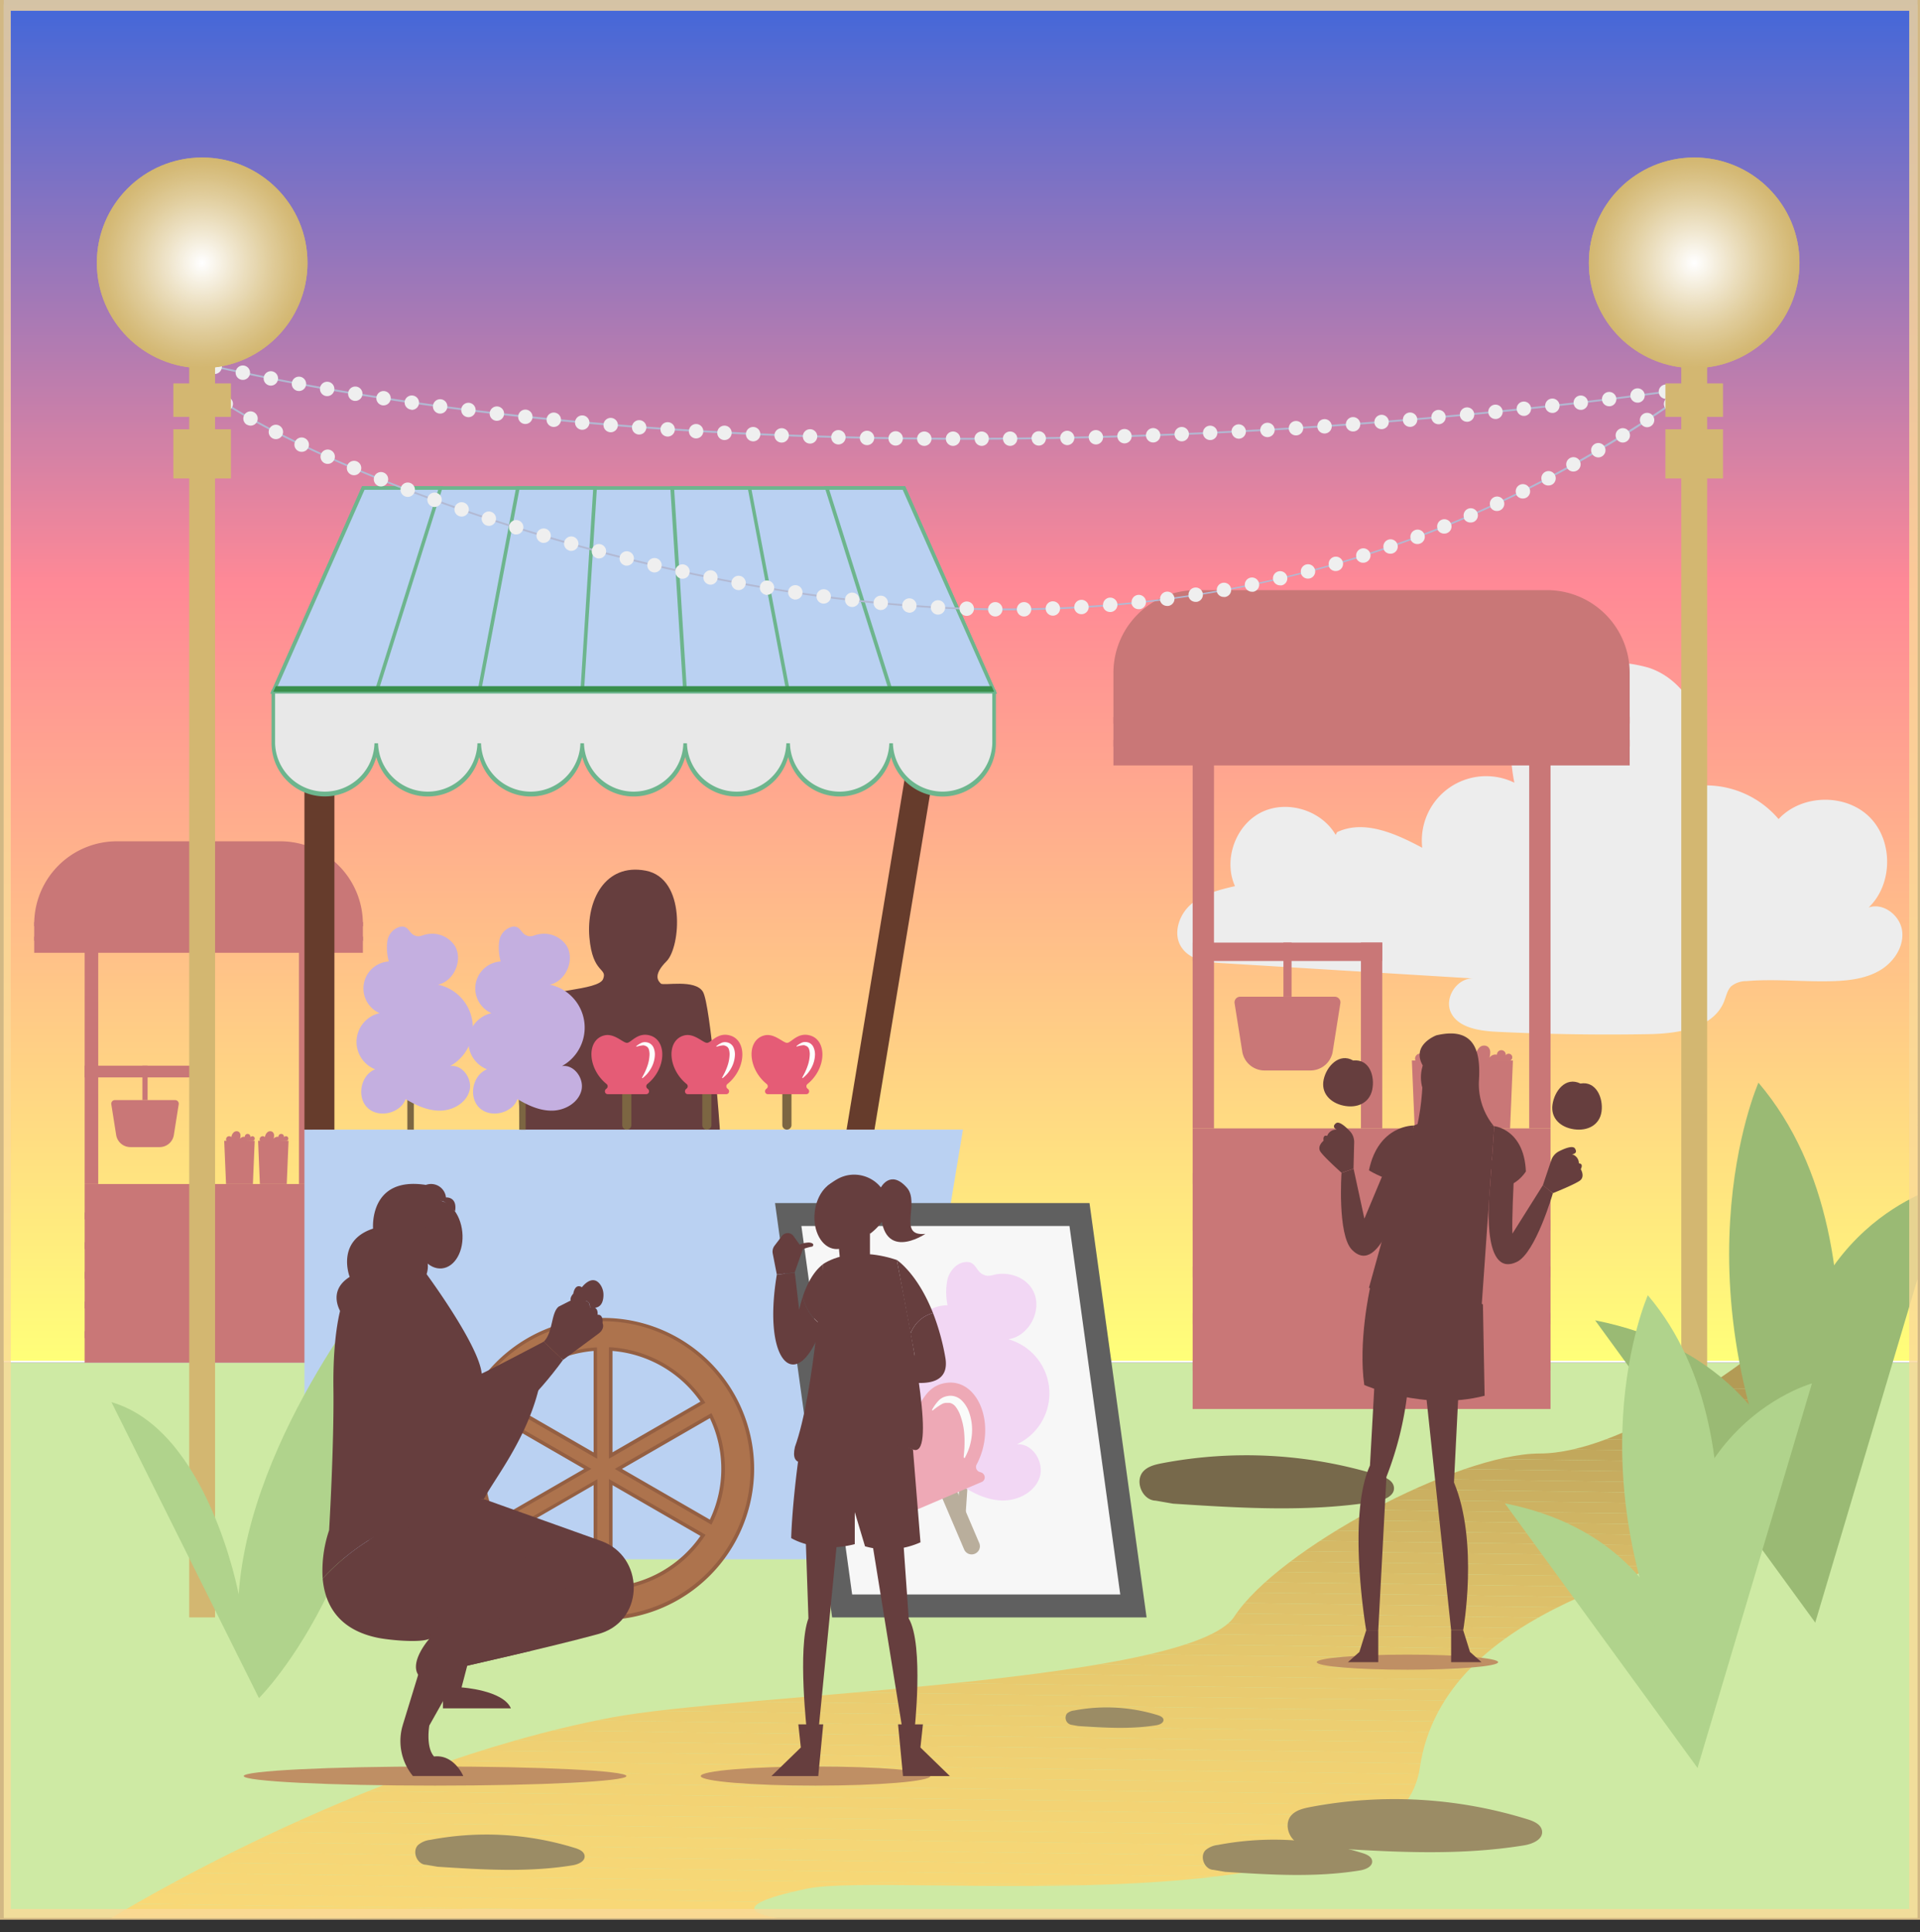 <svg xmlns="http://www.w3.org/2000/svg" xmlns:xlink="http://www.w3.org/1999/xlink" viewBox="0 0 533.86 537.27"><rect x="0" y="0" width="533.86" height="537.27" fill="#333333" stroke="none"/><defs><style>.cls-1{fill:none;}.cls-2{fill:#ceeaa4;}.cls-3{clip-path:url(#clip-path);}.cls-4{fill:#fff;}.cls-5{fill:#feffff;}.cls-6{fill:#fdffff;}.cls-7{fill:#fcffff;}.cls-8{fill:#fafeff;}.cls-9{fill:#f9feff;}.cls-10{fill:#f8feff;}.cls-11{fill:#f7feff;}.cls-12{fill:#f6feff;}.cls-13{fill:#f5feff;}.cls-14{fill:#f4feff;}.cls-15{fill:#f2feff;}.cls-16{fill:#f1fdff;}.cls-17{fill:#f0fdff;}.cls-18{fill:#effdff;}.cls-19{fill:#eefdff;}.cls-20{fill:#edfdff;}.cls-21{fill:#ecfdff;}.cls-22{fill:#eafdff;}.cls-23{fill:#e9fdff;}.cls-24{fill:#e8fcff;}.cls-25{fill:#e7fcff;}.cls-26{fill:#e6fcff;}.cls-27{fill:#e5fcff;}.cls-28{fill:#e4fcff;}.cls-29{fill:#e3fcff;}.cls-30{fill:#e1fcff;}.cls-31{fill:#e0fcff;}.cls-32{fill:#dffbff;}.cls-33{fill:#defbff;}.cls-34{fill:#ddfbff;}.cls-35{fill:#dcfbff;}.cls-36{fill:#dbfbff;}.cls-37{fill:#dafbff;}.cls-38{fill:#d9fbff;}.cls-39{fill:#d7fbff;}.cls-40{fill:#d6faff;}.cls-41{fill:#d5faff;}.cls-42{fill:#d4faff;}.cls-43{fill:#d3faff;}.cls-44{fill:#d2faff;}.cls-45{fill:#d1faff;}.cls-46{fill:#d0faff;}.cls-47{fill:#cffaff;}.cls-48{fill:#cefaff;}.cls-49{fill:#cdf9ff;}.cls-50{fill:#cbf9ff;}.cls-51{fill:#caf9ff;}.cls-52{fill:#c9f9ff;}.cls-53{fill:#c8f9ff;}.cls-54{fill:#c7f9ff;}.cls-55{fill:#c6f9ff;}.cls-56{fill:#c5f9ff;}.cls-57{fill:#c4f8ff;}.cls-58{fill:#c3f8ff;}.cls-59{fill:#c2f8ff;}.cls-60{fill:#c1f8ff;}.cls-61{fill:#c0f8ff;}.cls-62{fill:#bff8ff;}.cls-63{fill:#bef8ff;}.cls-64{fill:#bdf8ff;}.cls-65{fill:#bcf8ff;}.cls-66{fill:#baf7ff;}.cls-67{fill:#b9f7ff;}.cls-68{fill:#b8f7ff;}.cls-69{fill:#b7f7ff;}.cls-70{fill:#b6f7ff;}.cls-71{fill:#b5f7ff;}.cls-72{fill:#b4f7ff;}.cls-73{fill:#b3f7ff;}.cls-74{fill:#b2f6ff;}.cls-75{fill:#b1f6ff;}.cls-76{fill:#b0f6ff;}.cls-77{fill:#aff6ff;}.cls-78{fill:#aef6ff;}.cls-79{fill:#adf6ff;}.cls-80{fill:#acf6ff;}.cls-81{fill:#abf6ff;}.cls-82{fill:#aaf6ff;}.cls-83{fill:#a9f5ff;}.cls-84{fill:#a8f5ff;}.cls-85{fill:#a7f5ff;}.cls-86{fill:#a6f5ff;}.cls-87{fill:#a5f5ff;}.cls-88{fill:#a4f5ff;}.cls-89{fill:#a3f5ff;}.cls-90{fill:#a2f5ff;}.cls-91{fill:#a1f5ff;}.cls-92{fill:#a0f4ff;}.cls-93{fill:#9ff4ff;}.cls-94{fill:#9ef4ff;}.cls-95{fill:#9df4ff;}.cls-96{fill:#9cf4ff;}.cls-97{fill:#9bf4ff;}.cls-98{fill:#9af4ff;}.cls-99{fill:#99f4ff;}.cls-100{fill:#98f4ff;}.cls-101{fill:#97f3ff;}.cls-102{fill:#96f3ff;}.cls-103{fill:#95f3ff;}.cls-104{fill:#94f3ff;}.cls-105{fill:#93f3ff;}.cls-106{fill:#92f3ff;}.cls-107{fill:#91f3ff;}.cls-108{fill:#90f3ff;}.cls-109{fill:#8ff3ff;}.cls-110{fill:#8ef2ff;}.cls-111{fill:#8df2ff;}.cls-112{fill:#8cf2ff;}.cls-113{fill:#8bf2ff;}.cls-114{fill:#8af2ff;}.cls-115{fill:#89f2ff;}.cls-116{fill:#88f2ff;}.cls-117{fill:#87f2ff;}.cls-118{fill:#86f2ff;}.cls-119{fill:#85f1ff;}.cls-120{fill:#84f1ff;}.cls-121{fill:#83f1ff;}.cls-122{fill:#82f1ff;}.cls-123{fill:#81f1ff;}.cls-124{fill:url(#Áåçûìÿííûé_ãðàäèåíò_380);}.cls-125{fill:#ededed;}.cls-126{fill:#663e3e;}.cls-127{clip-path:url(#clip-path-2);}.cls-128{fill:#f8d977;}.cls-129{fill:#f8d877;}.cls-130{fill:#f7d777;}.cls-131{fill:#f7d776;}.cls-132{fill:#f6d776;}.cls-133{fill:#f6d676;}.cls-134{fill:#f5d676;}.cls-135{fill:#f4d575;}.cls-136{fill:#f3d475;}.cls-137{fill:#f3d374;}.cls-138{fill:#f2d374;}.cls-139{fill:#f1d274;}.cls-140{fill:#f1d273;}.cls-141{fill:#f0d173;}.cls-142{fill:#efd073;}.cls-143{fill:#eecf72;}.cls-144{fill:#edcf72;}.cls-145{fill:#ecce71;}.cls-146{fill:#ebcd71;}.cls-147{fill:#eacc70;}.cls-148{fill:#e9cb70;}.cls-149{fill:#e8ca6f;}.cls-150{fill:#e7c96e;}.cls-151{fill:#e6c86e;}.cls-152{fill:#e4c76d;}.cls-153{fill:#e3c66d;}.cls-154{fill:#e2c46c;}.cls-155{fill:#e0c36b;}.cls-156{fill:#dfc26b;}.cls-157{fill:#ddc06a;}.cls-158{fill:#dcbf69;}.cls-159{fill:#dabe68;}.cls-160{fill:#d8bc67;}.cls-161{fill:#d7bb67;}.cls-162{fill:#d5b966;}.cls-163{fill:#d3b765;}.cls-164{fill:#d1b664;}.cls-165{fill:#cfb463;}.cls-166{fill:#cdb262;}.cls-167{fill:#cbb061;}.cls-168{fill:#c9ae60;}.cls-169{fill:#c7ac5f;}.cls-170{fill:#c4aa5e;}.cls-171{fill:#c2a85c;}.cls-172{fill:#c0a65b;}.cls-173{fill:#bda45a;}.cls-174{fill:#bba259;}.cls-175{fill:#b8a058;}.cls-176{fill:#b69d56;}.cls-177{fill:#b39b55;}.cls-178{fill:#c97777;}.cls-179{fill:#bad1f2;}.cls-180{fill:#ad734d;}.cls-181{fill:#945f42;}.cls-182{fill:#663c2c;}.cls-183{fill:#6db58d;}.cls-184{fill:#e8e8e8;}.cls-185{fill:#388f4c;}.cls-186{fill:#7c6642;}.cls-187{fill:#e55c76;}.cls-188{fill:#fdfffd;}.cls-189{fill:#c4afe0;}.cls-190{fill:#606060;}.cls-191{fill:#f7f7f7;}.cls-192{opacity:0.5;}.cls-193{fill:#edb8f2;}.cls-194{fill:#818981;}.cls-195{fill:#b2b9d3;}.cls-196{fill:#efefef;}.cls-197{fill:#d3b771;}.cls-198{clip-path:url(#clip-path-3);}.cls-199{fill:#d3b872;}.cls-200{fill:#d4b873;}.cls-201{fill:#d4b974;}.cls-202{fill:#d4b975;}.cls-203{fill:#d4b976;}.cls-204{fill:#d5ba76;}.cls-205{fill:#d5ba77;}.cls-206{fill:#d5ba78;}.cls-207{fill:#d5bb79;}.cls-208{fill:#d6bb79;}.cls-209{fill:#d6bc7a;}.cls-210{fill:#d6bc7b;}.cls-211{fill:#d6bd7c;}.cls-212{fill:#d7bd7d;}.cls-213{fill:#d7bd7e;}.cls-214{fill:#d7be7e;}.cls-215{fill:#d7be7f;}.cls-216{fill:#d8bf80;}.cls-217{fill:#d8bf81;}.cls-218{fill:#d8c082;}.cls-219{fill:#d9c083;}.cls-220{fill:#d9c084;}.cls-221{fill:#d9c185;}.cls-222{fill:#dac286;}.cls-223{fill:#dac287;}.cls-224{fill:#dac388;}.cls-225{fill:#dac389;}.cls-226{fill:#dbc48a;}.cls-227{fill:#dbc48b;}.cls-228{fill:#dbc58c;}.cls-229{fill:#dcc58d;}.cls-230{fill:#dcc68e;}.cls-231{fill:#dcc68f;}.cls-232{fill:#dcc790;}.cls-233{fill:#ddc791;}.cls-234{fill:#ddc892;}.cls-235{fill:#ddc893;}.cls-236{fill:#dec893;}.cls-237{fill:#dec994;}.cls-238{fill:#dec995;}.cls-239{fill:#dfca96;}.cls-240{fill:#dfca97;}.cls-241{fill:#dfcb98;}.cls-242{fill:#dfcb99;}.cls-243{fill:#e0cc9a;}.cls-244{fill:#e0cc9b;}.cls-245{fill:#e0cd9c;}.cls-246{fill:#e1cd9d;}.cls-247{fill:#e1ce9e;}.cls-248{fill:#e1ce9f;}.cls-249{fill:#e2cfa0;}.cls-250{fill:#e2cfa1;}.cls-251{fill:#e2d0a2;}.cls-252{fill:#e3d1a3;}.cls-253{fill:#e3d1a4;}.cls-254{fill:#e3d2a5;}.cls-255{fill:#e4d2a6;}.cls-256{fill:#e4d3a7;}.cls-257{fill:#e4d3a8;}.cls-258{fill:#e4d4a9;}.cls-259{fill:#e5d4aa;}.cls-260{fill:#e5d5ab;}.cls-261{fill:#e5d5ac;}.cls-262{fill:#e6d6ae;}.cls-263{fill:#e6d6af;}.cls-264{fill:#e6d7b0;}.cls-265{fill:#e7d7b1;}.cls-266{fill:#e7d8b2;}.cls-267{fill:#e7d8b3;}.cls-268{fill:#e8d9b4;}.cls-269{fill:#e8d9b5;}.cls-270{fill:#e8dab6;}.cls-271{fill:#e9dab7;}.cls-272{fill:#e9dbb8;}.cls-273{fill:#e9dcb9;}.cls-274{fill:#eadcba;}.cls-275{fill:#eaddbb;}.cls-276{fill:#eaddbc;}.cls-277{fill:#ebdebd;}.cls-278{fill:#ebdebe;}.cls-279{fill:#ebdfbf;}.cls-280{fill:#ecdfc1;}.cls-281{fill:#ece0c2;}.cls-282{fill:#ece0c3;}.cls-283{fill:#ede1c4;}.cls-284{fill:#ede1c5;}.cls-285{fill:#ede2c6;}.cls-286{fill:#eee3c7;}.cls-287{fill:#eee3c8;}.cls-288{fill:#eee4c9;}.cls-289{fill:#efe4ca;}.cls-290{fill:#efe5cb;}.cls-291{fill:#efe5cc;}.cls-292{fill:#f0e6cd;}.cls-293{fill:#f0e6cf;}.cls-294{fill:#f0e7d0;}.cls-295{fill:#f1e8d1;}.cls-296{fill:#f1e8d2;}.cls-297{fill:#f1e9d3;}.cls-298{fill:#f2e9d4;}.cls-299{fill:#f2ead5;}.cls-300{fill:#f2ead6;}.cls-301{fill:#f3ebd7;}.cls-302{fill:#f3ebd9;}.cls-303{fill:#f3ecda;}.cls-304{fill:#f4eddb;}.cls-305{fill:#f4eddc;}.cls-306{fill:#f4eedd;}.cls-307{fill:#f5eede;}.cls-308{fill:#f5efdf;}.cls-309{fill:#f5efe0;}.cls-310{fill:#f6f0e1;}.cls-311{fill:#f6f1e3;}.cls-312{fill:#f7f1e4;}.cls-313{fill:#f7f2e5;}.cls-314{fill:#f7f2e6;}.cls-315{fill:#f8f3e7;}.cls-316{fill:#f8f3e8;}.cls-317{fill:#f8f4e9;}.cls-318{fill:#f9f5ea;}.cls-319{fill:#f9f5ec;}.cls-320{fill:#f9f6ed;}.cls-321{fill:#faf6ee;}.cls-322{fill:#faf7ef;}.cls-323{fill:#faf7f0;}.cls-324{fill:#fbf8f1;}.cls-325{fill:#fbf9f2;}.cls-326{fill:#fbf9f4;}.cls-327{fill:#fcfaf5;}.cls-328{fill:#fcfaf6;}.cls-329{fill:#fdfbf7;}.cls-330{fill:#fdfbf8;}.cls-331{fill:#fdfcf9;}.cls-332{fill:#fefdfa;}.cls-333{fill:#fefdfc;}.cls-334{fill:#fefefd;}.cls-335{fill:#fffefe;}.cls-336{clip-path:url(#clip-path-4);}.cls-337{fill:#b0d38c;}.cls-338{fill:#bf8f64;}.cls-339{fill:#9aba74;}.cls-340{fill:#9b8c65;}.cls-341{fill:#77694b;}.cls-342{opacity:0.8;}.cls-343{fill:#fada99;}</style><clipPath id="clip-path"><rect class="cls-1" x="1.04" y="1.24" width="532.14" height="377.71"/></clipPath><linearGradient id="Áåçûìÿííûé_ãðàäèåíò_380" x1="267.11" y1="378.4" x2="267.11" gradientUnits="userSpaceOnUse"><stop offset="0" stop-color="#ffff79"/><stop offset="0.57" stop-color="#ff8996"/><stop offset="1" stop-color="#4267d9"/></linearGradient><clipPath id="clip-path-2"><path class="cls-1" d="M31,533.37s68.21-42.22,138.78-55.7c35.09-6.7,161.26-9.45,173.44-28.14s62-45.32,84.91-45.32,56.16-25.27,56.16-25.27H505s-3.13,38.37-20.62,48-82.94,19.09-89.6,64.72-147,28.65-170.43,33.57c-27.09,5.68-8.15,8.16-8.15,8.16Z"/></clipPath><clipPath id="clip-path-3"><circle class="cls-1" cx="471.07" cy="73.09" r="29.28"/></clipPath><clipPath id="clip-path-4"><circle class="cls-1" cx="56.21" cy="73.09" r="29.28"/></clipPath></defs><title>Feira</title><g id="Camada_2" data-name="Camada 2"><g id="Camada_1-2" data-name="Camada 1"><rect class="cls-2" x="1.04" y="378.95" width="532.14" height="154.42"/><g class="cls-3"><rect class="cls-4" x="1.04" y="312.96" width="532.14" height="65.99"/><rect class="cls-4" x="1.04" y="311.11" width="532.14" height="1.85"/><rect class="cls-5" x="1.04" y="309.27" width="532.14" height="1.85"/><rect class="cls-6" x="1.04" y="307.42" width="532.14" height="1.85"/><rect class="cls-7" x="1.04" y="305.58" width="532.14" height="1.85"/><rect class="cls-8" x="1.04" y="303.73" width="532.14" height="1.85"/><rect class="cls-9" x="1.04" y="301.89" width="532.14" height="1.85"/><rect class="cls-10" x="1.04" y="300.04" width="532.14" height="1.85"/><rect class="cls-11" x="1.04" y="298.2" width="532.14" height="1.85"/><rect class="cls-12" x="1.04" y="296.35" width="532.14" height="1.85"/><rect class="cls-13" x="1.04" y="294.51" width="532.14" height="1.85"/><rect class="cls-14" x="1.04" y="292.66" width="532.14" height="1.85"/><rect class="cls-15" x="1.04" y="290.82" width="532.14" height="1.85"/><rect class="cls-16" x="1.04" y="288.97" width="532.14" height="1.85"/><rect class="cls-17" x="1.04" y="287.13" width="532.14" height="1.85"/><rect class="cls-18" x="1.04" y="285.28" width="532.14" height="1.85"/><rect class="cls-19" x="1.04" y="283.44" width="532.14" height="1.85"/><rect class="cls-20" x="1.04" y="281.59" width="532.14" height="1.85"/><rect class="cls-21" x="1.04" y="279.75" width="532.14" height="1.85"/><rect class="cls-22" x="1.04" y="277.9" width="532.14" height="1.85"/><rect class="cls-23" x="1.04" y="276.05" width="532.14" height="1.85"/><rect class="cls-24" x="1.04" y="274.21" width="532.14" height="1.85"/><rect class="cls-25" x="1.04" y="272.36" width="532.14" height="1.85"/><rect class="cls-26" x="1.04" y="270.52" width="532.14" height="1.85"/><rect class="cls-27" x="1.04" y="268.67" width="532.14" height="1.85"/><rect class="cls-28" x="1.04" y="266.83" width="532.14" height="1.85"/><rect class="cls-29" x="1.04" y="264.98" width="532.14" height="1.85"/><rect class="cls-30" x="1.04" y="263.14" width="532.14" height="1.85"/><rect class="cls-31" x="1.04" y="261.29" width="532.14" height="1.85"/><rect class="cls-32" x="1.04" y="259.45" width="532.14" height="1.85"/><rect class="cls-33" x="1.04" y="257.6" width="532.14" height="1.85"/><rect class="cls-34" x="1.04" y="255.76" width="532.14" height="1.85"/><rect class="cls-35" x="1.04" y="253.91" width="532.14" height="1.85"/><rect class="cls-36" x="1.04" y="252.07" width="532.14" height="1.85"/><rect class="cls-37" x="1.04" y="250.22" width="532.14" height="1.85"/><rect class="cls-38" x="1.04" y="248.38" width="532.14" height="1.85"/><rect class="cls-39" x="1.04" y="246.53" width="532.14" height="1.85"/><rect class="cls-40" x="1.04" y="244.69" width="532.14" height="1.85"/><rect class="cls-41" x="1.04" y="242.84" width="532.14" height="1.85"/><rect class="cls-42" x="1.04" y="240.99" width="532.14" height="1.85"/><rect class="cls-43" x="1.04" y="239.15" width="532.14" height="1.85"/><rect class="cls-44" x="1.04" y="237.3" width="532.14" height="1.85"/><rect class="cls-45" x="1.04" y="235.46" width="532.14" height="1.85"/><rect class="cls-46" x="1.04" y="233.61" width="532.14" height="1.85"/><rect class="cls-47" x="1.04" y="231.77" width="532.14" height="1.85"/><rect class="cls-48" x="1.04" y="229.92" width="532.14" height="1.85"/><rect class="cls-49" x="1.04" y="228.08" width="532.14" height="1.85"/><rect class="cls-50" x="1.04" y="226.23" width="532.14" height="1.85"/><rect class="cls-51" x="1.04" y="224.39" width="532.14" height="1.85"/><rect class="cls-52" x="1.04" y="222.54" width="532.14" height="1.85"/><rect class="cls-53" x="1.04" y="220.7" width="532.14" height="1.85"/><rect class="cls-54" x="1.04" y="218.85" width="532.14" height="1.85"/><rect class="cls-55" x="1.04" y="217.01" width="532.14" height="1.85"/><rect class="cls-56" x="1.04" y="215.16" width="532.14" height="1.85"/><rect class="cls-57" x="1.04" y="213.32" width="532.14" height="1.85"/><rect class="cls-58" x="1.04" y="211.47" width="532.14" height="1.85"/><rect class="cls-59" x="1.04" y="209.63" width="532.14" height="1.85"/><rect class="cls-60" x="1.04" y="207.78" width="532.14" height="1.85"/><rect class="cls-61" x="1.04" y="205.93" width="532.14" height="1.85"/><rect class="cls-62" x="1.04" y="204.09" width="532.14" height="1.85"/><rect class="cls-63" x="1.04" y="202.24" width="532.14" height="1.85"/><rect class="cls-64" x="1.04" y="200.4" width="532.14" height="1.85"/><rect class="cls-65" x="1.04" y="198.55" width="532.14" height="1.85"/><rect class="cls-66" x="1.04" y="196.71" width="532.14" height="1.85"/><rect class="cls-67" x="1.04" y="194.86" width="532.14" height="1.85"/><rect class="cls-68" x="1.04" y="193.02" width="532.14" height="1.85"/><rect class="cls-69" x="1.04" y="191.17" width="532.14" height="1.85"/><rect class="cls-70" x="1.04" y="189.33" width="532.14" height="1.85"/><rect class="cls-71" x="1.04" y="187.48" width="532.14" height="1.85"/><rect class="cls-72" x="1.04" y="185.64" width="532.14" height="1.85"/><rect class="cls-73" x="1.04" y="183.79" width="532.14" height="1.85"/><rect class="cls-74" x="1.04" y="181.95" width="532.14" height="1.85"/><rect class="cls-75" x="1.04" y="180.1" width="532.14" height="1.85"/><rect class="cls-76" x="1.04" y="178.26" width="532.14" height="1.85"/><rect class="cls-77" x="1.04" y="176.41" width="532.14" height="1.85"/><rect class="cls-78" x="1.04" y="174.57" width="532.14" height="1.85"/><rect class="cls-79" x="1.04" y="172.72" width="532.14" height="1.85"/><rect class="cls-80" x="1.04" y="170.87" width="532.14" height="1.85"/><rect class="cls-81" x="1.04" y="169.03" width="532.14" height="1.85"/><rect class="cls-82" x="1.04" y="167.18" width="532.14" height="1.85"/><rect class="cls-83" x="1.04" y="165.34" width="532.14" height="1.85"/><rect class="cls-84" x="1.04" y="163.49" width="532.14" height="1.85"/><rect class="cls-85" x="1.04" y="161.65" width="532.14" height="1.85"/><rect class="cls-86" x="1.04" y="159.8" width="532.14" height="1.85"/><rect class="cls-87" x="1.04" y="157.96" width="532.14" height="1.85"/><rect class="cls-88" x="1.04" y="156.11" width="532.14" height="1.85"/><rect class="cls-89" x="1.04" y="154.27" width="532.14" height="1.85"/><rect class="cls-90" x="1.04" y="152.42" width="532.14" height="1.85"/><rect class="cls-91" x="1.04" y="150.58" width="532.14" height="1.85"/><rect class="cls-92" x="1.04" y="148.73" width="532.14" height="1.85"/><rect class="cls-93" x="1.04" y="146.89" width="532.14" height="1.85"/><rect class="cls-94" x="1.04" y="145.04" width="532.14" height="1.85"/><rect class="cls-95" x="1.04" y="143.2" width="532.14" height="1.85"/><rect class="cls-96" x="1.04" y="141.35" width="532.14" height="1.85"/><rect class="cls-97" x="1.04" y="139.51" width="532.14" height="1.85"/><rect class="cls-98" x="1.04" y="137.66" width="532.14" height="1.85"/><rect class="cls-98" x="1.04" y="135.81" width="532.14" height="1.85"/><rect class="cls-99" x="1.04" y="133.97" width="532.14" height="1.85"/><rect class="cls-100" x="1.04" y="132.12" width="532.14" height="1.85"/><rect class="cls-101" x="1.04" y="130.28" width="532.14" height="1.85"/><rect class="cls-102" x="1.04" y="128.43" width="532.14" height="1.85"/><rect class="cls-103" x="1.04" y="126.59" width="532.14" height="1.85"/><rect class="cls-104" x="1.04" y="124.74" width="532.14" height="1.85"/><rect class="cls-105" x="1.04" y="122.9" width="532.14" height="1.85"/><rect class="cls-106" x="1.04" y="121.05" width="532.14" height="1.85"/><rect class="cls-107" x="1.04" y="119.21" width="532.14" height="1.85"/><rect class="cls-108" x="1.04" y="117.36" width="532.14" height="1.85"/><rect class="cls-108" x="1.04" y="115.52" width="532.14" height="1.85"/><rect class="cls-109" x="1.04" y="113.67" width="532.14" height="1.85"/><rect class="cls-110" x="1.04" y="111.83" width="532.14" height="1.85"/><rect class="cls-111" x="1.04" y="109.98" width="532.14" height="1.85"/><rect class="cls-112" x="1.04" y="108.14" width="532.14" height="1.85"/><rect class="cls-113" x="1.04" y="106.29" width="532.14" height="1.85"/><rect class="cls-114" x="1.04" y="104.45" width="532.14" height="1.85"/><rect class="cls-114" x="1.04" y="102.6" width="532.14" height="1.85"/><rect class="cls-115" x="1.04" y="100.75" width="532.14" height="1.85"/><rect class="cls-116" x="1.04" y="98.91" width="532.14" height="1.85"/><rect class="cls-117" x="1.04" y="97.06" width="532.14" height="1.85"/><rect class="cls-118" x="1.04" y="95.22" width="532.14" height="1.85"/><rect class="cls-118" x="1.04" y="93.37" width="532.14" height="1.85"/><rect class="cls-119" x="1.04" y="91.53" width="532.14" height="1.85"/><rect class="cls-120" x="1.04" y="89.68" width="532.14" height="1.85"/><rect class="cls-121" x="1.04" y="87.84" width="532.14" height="1.85"/><rect class="cls-121" x="1.04" y="85.99" width="532.14" height="1.85"/><rect class="cls-122" x="1.04" y="84.15" width="532.14" height="1.85"/><rect class="cls-123" x="1.04" y="82.3" width="532.14" height="1.85"/><rect class="cls-123" x="1.04" y="80.46" width="532.14" height="1.85"/><rect class="cls-123" x="1.04" y="1.24" width="532.14" height="79.22"/></g><rect class="cls-124" x="1.04" width="532.14" height="378.4"/><path class="cls-125" d="M371.38,232.17c-4-6.93-13.68-9.83-20.79-6.21s-10.48,13.19-7.2,20.47c-4.34,1-8.86,2.14-12.23,5.05s-5.12,8.22-2.66,11.94,7.27,4.18,11.55,4.44l69.52,4.24c-4.53-.1-8.09,5.47-6.11,9.54s7.58,5,12.25,5.27q21.34,1.06,42.73.68c8.15-.14,18.08-1.63,21-9.23.55-1.42.84-3,1.94-4.1a6.74,6.74,0,0,1,4.22-1.42c8.13-.7,16.31.3,24.47,0,4.38-.17,8.9-.76,12.67-3s6.65-6.45,6.17-10.82-5.19-8.1-9.33-6.65c6.78-6.48,6.87-18.65.18-25.22s-18.86-6.27-25.22.63A26.54,26.54,0,0,0,471,218.62c6.76-11.66.18-28.81-12.65-32.95a38.93,38.93,0,0,0-11.31-1.47c-6.36-.11-13.13.35-18.33,4-8.79,6.19-9.77,18.92-7.64,29.46a17.88,17.88,0,0,0-25.61,18.1c-7.36-3.92-16.13-7.91-23.67-4.35"/><path class="cls-126" d="M145.27,319.54s-3.75-37.86,1.13-41.06,20-3,21.29-6.21-2.93-1.37-3.81-11.59,4.32-20.69,15.64-18.56,9.72,21.29,5.82,25.19-2.3,5.51-1.59,6.21,9.63-1.35,11.73,2.34,4.76,37.86,4.76,39.75"/><g class="cls-127"><polygon class="cls-128" points="31.04 535.2 183.31 537.27 31.04 537.27 31.04 535.2"/><polygon class="cls-129" points="31.04 532.27 397.83 537.27 183.31 537.27 31.04 535.2 31.04 532.27"/><polygon class="cls-129" points="31.04 529.34 504.81 535.81 504.79 537.27 397.83 537.27 31.04 532.27 31.04 529.34"/><polygon class="cls-129" points="31.04 526.41 504.85 532.88 504.81 535.81 31.04 529.34 31.04 526.41"/><polygon class="cls-130" points="31.04 523.48 504.89 529.95 504.85 532.88 31.04 526.41 31.04 523.48"/><polygon class="cls-131" points="31.04 520.55 504.93 527.02 504.89 529.95 31.04 523.48 31.04 520.55"/><polygon class="cls-132" points="31.04 517.62 504.95 524.09 504.95 525.46 504.93 527.02 31.04 520.55 31.04 517.62"/><polygon class="cls-133" points="31.04 514.7 504.95 521.16 504.95 524.09 31.04 517.62 31.04 514.7"/><polygon class="cls-134" points="31.04 511.77 504.95 518.24 504.95 521.16 31.04 514.7 31.04 511.77"/><polygon class="cls-134" points="31.04 508.84 504.95 515.31 504.95 518.24 31.04 511.77 31.04 508.84"/><polygon class="cls-135" points="31.04 505.91 504.95 512.38 504.95 515.31 31.04 508.84 31.04 505.91"/><polygon class="cls-135" points="31.04 502.98 504.95 509.45 504.95 512.38 31.04 505.91 31.04 502.98"/><polygon class="cls-136" points="31.04 500.05 504.95 506.52 504.95 509.45 31.04 502.98 31.04 500.05"/><polygon class="cls-137" points="31.04 497.12 504.95 503.59 504.95 506.52 31.04 500.05 31.04 497.12"/><polygon class="cls-138" points="31.04 494.19 504.95 500.67 504.95 503.59 31.04 497.12 31.04 494.19"/><polygon class="cls-139" points="31.04 491.27 504.95 497.74 504.95 500.67 31.04 494.19 31.04 491.27"/><polygon class="cls-140" points="31.04 488.34 504.95 494.81 504.95 497.74 31.04 491.27 31.04 488.34"/><polygon class="cls-141" points="31.04 485.41 504.95 491.88 504.95 494.81 31.04 488.34 31.04 485.41"/><polygon class="cls-142" points="31.04 482.48 504.95 488.95 504.95 491.88 31.04 485.41 31.04 482.48"/><polygon class="cls-143" points="31.04 479.55 504.95 486.02 504.95 488.95 31.04 482.48 31.04 479.55"/><polygon class="cls-144" points="31.04 476.62 504.95 483.09 504.95 486.02 31.04 479.55 31.04 476.62"/><polygon class="cls-145" points="31.04 473.69 504.95 480.17 504.95 483.09 31.04 476.62 31.04 473.69"/><polygon class="cls-146" points="31.04 470.77 504.95 477.24 504.95 480.17 31.04 473.69 31.04 470.77"/><polygon class="cls-147" points="31.04 467.84 504.95 474.31 504.95 477.24 31.04 470.77 31.04 467.84"/><polygon class="cls-148" points="31.04 464.91 504.95 471.38 504.95 474.31 31.04 467.84 31.04 464.91"/><polygon class="cls-149" points="31.04 461.98 504.95 468.45 504.95 471.38 31.04 464.91 31.04 461.98"/><polygon class="cls-150" points="31.04 459.05 504.95 465.52 504.95 468.45 31.04 461.98 31.04 459.05"/><polygon class="cls-151" points="31.04 456.12 504.95 462.59 504.95 465.52 31.04 459.05 31.04 456.12"/><polygon class="cls-152" points="31.04 453.19 504.95 459.67 504.95 462.59 31.04 456.12 31.04 453.19"/><polygon class="cls-153" points="31.04 450.27 504.95 456.74 504.95 459.67 31.04 453.19 31.04 450.27"/><polygon class="cls-154" points="31.04 447.34 504.95 453.81 504.95 456.74 31.04 450.27 31.04 447.34"/><polygon class="cls-155" points="31.04 444.41 504.95 450.88 504.95 453.81 31.04 447.34 31.04 444.41"/><polygon class="cls-156" points="31.04 441.48 504.95 447.95 504.95 450.88 31.04 444.41 31.04 441.48"/><polygon class="cls-157" points="31.04 438.55 504.95 445.02 504.95 447.95 31.04 441.48 31.04 438.55"/><polygon class="cls-158" points="31.04 435.62 504.95 442.09 504.95 445.02 31.04 438.55 31.04 435.62"/><polygon class="cls-159" points="31.04 432.7 504.95 439.17 504.95 442.09 31.04 435.62 31.04 432.7"/><polygon class="cls-160" points="31.04 429.77 504.95 436.24 504.95 439.17 31.04 432.7 31.04 429.77"/><polygon class="cls-161" points="31.04 426.84 504.95 433.31 504.95 436.24 31.04 429.77 31.04 426.84"/><polygon class="cls-162" points="31.04 423.91 504.95 430.38 504.95 433.31 31.04 426.84 31.04 423.91"/><polygon class="cls-163" points="31.04 420.98 504.95 427.45 504.95 430.38 31.04 423.91 31.04 420.98"/><polygon class="cls-164" points="31.04 418.05 504.95 424.52 504.95 427.45 31.04 420.98 31.04 418.05"/><polygon class="cls-165" points="31.04 415.12 504.95 421.59 504.95 424.52 31.04 418.05 31.04 415.12"/><polygon class="cls-166" points="31.04 412.2 504.95 418.67 504.95 421.59 31.04 415.12 31.04 412.2"/><polygon class="cls-167" points="31.04 409.27 504.95 415.74 504.95 418.67 31.04 412.2 31.04 409.27"/><polygon class="cls-168" points="31.04 406.34 504.95 412.81 504.95 415.74 31.04 409.27 31.04 406.34"/><polygon class="cls-169" points="31.04 403.41 504.95 409.88 504.95 412.81 31.04 406.34 31.04 403.41"/><polygon class="cls-170" points="31.04 400.48 504.95 406.95 504.95 409.88 31.04 403.41 31.04 400.48"/><polygon class="cls-171" points="31.04 397.55 504.95 404.02 504.95 406.95 31.04 400.48 31.04 397.55"/><polygon class="cls-172" points="31.04 394.63 504.95 401.09 504.95 404.02 31.04 397.55 31.04 394.63"/><polygon class="cls-173" points="31.04 391.7 504.95 398.17 504.95 401.09 31.04 394.63 31.04 391.7"/><polygon class="cls-174" points="31.04 388.77 504.95 395.24 504.95 398.17 31.04 391.7 31.04 388.77"/><polygon class="cls-175" points="31.04 386.86 31.05 385.84 504.95 392.31 504.95 395.24 31.04 388.77 31.04 386.86"/><polygon class="cls-176" points="31.05 385.84 31.09 382.91 504.95 389.38 504.95 392.31 31.05 385.84"/><polygon class="cls-177" points="31.09 382.91 31.13 379.98 504.95 386.45 504.95 389.38 31.09 382.91"/><polygon class="cls-177" points="31.13 379.98 31.14 378.95 504.95 378.95 504.95 386.45 31.13 379.98"/></g><rect class="cls-178" x="331.63" y="313.81" width="99.51" height="78.03" transform="translate(762.76 705.64) rotate(180)"/><rect class="cls-178" x="425.21" y="210.44" width="5.93" height="103.37" transform="translate(856.34 524.25) rotate(180)"/><path class="cls-178" d="M309.6,164H453.17a0,0,0,0,1,0,0v25.75a23,23,0,0,1-23,23H332.62a23,23,0,0,1-23-23V164A0,0,0,0,1,309.6,164Z" transform="translate(762.76 376.86) rotate(180)"/><rect class="cls-178" x="309.6" y="205.78" width="143.57" height="1.82" transform="translate(762.76 413.37) rotate(180)"/><rect class="cls-178" x="309.6" y="199.41" width="143.57" height="1.82" transform="translate(762.76 400.63) rotate(180)"/><rect class="cls-178" x="331.63" y="326.22" width="99.51" height="3.03" transform="translate(762.76 655.48) rotate(180)"/><rect class="cls-178" x="331.63" y="339.19" width="99.51" height="3.03" transform="translate(762.76 681.42) rotate(180)"/><rect class="cls-178" x="331.63" y="352.17" width="99.51" height="3.03" transform="translate(762.76 707.37) rotate(180)"/><rect class="cls-178" x="331.63" y="365.14" width="99.51" height="3.03" transform="translate(762.76 733.31) rotate(180)"/><rect class="cls-178" x="331.63" y="378.11" width="99.51" height="3.03" transform="translate(762.76 759.25) rotate(180)"/><rect class="cls-178" x="331.63" y="210.44" width="5.93" height="103.37" transform="translate(669.18 524.25) rotate(180)"/><rect class="cls-178" x="378.42" y="262.12" width="5.93" height="51.68" transform="translate(762.76 575.93) rotate(180)"/><rect class="cls-178" x="331.63" y="262.12" width="52.72" height="5.12" transform="translate(715.97 529.37) rotate(180)"/><path class="cls-178" d="M351.6,297.69h12.77a6.27,6.27,0,0,0,6.2-5.29L372.69,279a1.57,1.57,0,0,0-1.55-1.82H344.83a1.57,1.57,0,0,0-1.55,1.82l2.13,13.42A6.27,6.27,0,0,0,351.6,297.69Z"/><rect class="cls-178" x="356.85" y="262.12" width="2.26" height="15.04" transform="translate(715.97 539.29) rotate(180)"/><path class="cls-178" d="M408.45,295.24a1.36,1.36,0,0,1,1.92-1.91,3.43,3.43,0,0,1,1.07-2.1,1.85,1.85,0,0,1,2.23-.16,2,2,0,0,1,.69,1.45,5.82,5.82,0,0,1-.21,1.63,2,2,0,0,1,2.08-.84,1.22,1.22,0,1,1,2.42.18,1,1,0,1,1,1,1.53Z"/><polygon class="cls-178" points="408.15 313.81 419.88 313.81 420.67 294.92 407.36 294.92 408.15 313.81"/><path class="cls-178" d="M393.78,295.24a1.36,1.36,0,0,1,1.92-1.91,3.43,3.43,0,0,1,1.07-2.1,1.85,1.85,0,0,1,2.23-.16,2,2,0,0,1,.69,1.45,5.82,5.82,0,0,1-.21,1.63,2,2,0,0,1,2.08-.84,1.22,1.22,0,1,1,2.42.18,1,1,0,1,1,1,1.53Z"/><polygon class="cls-178" points="393.36 313.81 405.1 313.81 405.88 294.92 392.57 294.92 393.36 313.81"/><rect class="cls-178" x="23.54" y="329.26" width="63.36" height="49.68" transform="translate(110.44 708.21) rotate(180)"/><rect class="cls-178" x="83.12" y="263.45" width="3.77" height="65.82" transform="translate(170.02 592.71) rotate(180)"/><path class="cls-178" d="M9.51,233.9h91.42a0,0,0,0,1,0,0v8a23,23,0,0,1-23,23H32.54a23,23,0,0,1-23-23v-8A0,0,0,0,1,9.51,233.9Z" transform="translate(110.44 498.86) rotate(180)"/><rect class="cls-178" x="9.51" y="260.48" width="91.42" height="1.16" transform="translate(110.44 522.11) rotate(180)"/><rect class="cls-178" x="9.51" y="256.42" width="91.42" height="1.16" transform="translate(110.44 514) rotate(180)"/><rect class="cls-178" x="23.54" y="337.17" width="63.36" height="1.93" transform="translate(110.44 676.27) rotate(180)"/><rect class="cls-178" x="23.54" y="345.43" width="63.36" height="1.93" transform="translate(110.44 692.79) rotate(180)"/><rect class="cls-178" x="23.54" y="353.69" width="63.36" height="1.93" transform="translate(110.44 709.31) rotate(180)"/><rect class="cls-178" x="23.54" y="361.95" width="63.36" height="1.93" transform="translate(110.44 725.83) rotate(180)"/><rect class="cls-178" x="23.54" y="370.21" width="63.36" height="1.93" transform="translate(110.44 742.34) rotate(180)"/><rect class="cls-178" x="23.54" y="263.45" width="3.77" height="65.82" transform="translate(50.85 592.71) rotate(180)"/><rect class="cls-178" x="53.33" y="296.35" width="3.77" height="32.91" transform="translate(110.44 625.62) rotate(180)"/><rect class="cls-178" x="23.54" y="296.35" width="33.57" height="3.26" transform="translate(80.64 595.97) rotate(180)"/><path class="cls-178" d="M36.26,319h8.13a4,4,0,0,0,3.95-3.37l1.35-8.54a1,1,0,0,0-1-1.16H31.95a1,1,0,0,0-1,1.16l1.35,8.54A4,4,0,0,0,36.26,319Z"/><rect class="cls-178" x="39.6" y="296.35" width="1.44" height="9.58" transform="translate(80.64 602.28) rotate(180)"/><path class="cls-178" d="M72.45,317.44a.86.86,0,0,1,1.22-1.22,2.18,2.18,0,0,1,.68-1.34,1.18,1.18,0,0,1,1.42-.1,1.25,1.25,0,0,1,.44.92,3.7,3.7,0,0,1-.13,1,1.29,1.29,0,0,1,1.33-.54.78.78,0,1,1,1.54.12.66.66,0,1,1,.66,1Z"/><polygon class="cls-178" points="72.26 329.26 79.73 329.26 80.23 317.24 71.76 317.24 72.26 329.26"/><path class="cls-178" d="M63.11,317.44a.86.86,0,0,1,1.22-1.22,2.18,2.18,0,0,1,.68-1.34,1.18,1.18,0,0,1,1.42-.1,1.25,1.25,0,0,1,.44.92,3.7,3.7,0,0,1-.13,1,1.29,1.29,0,0,1,1.33-.54.78.78,0,1,1,1.54.12.66.66,0,1,1,.66,1Z"/><polygon class="cls-178" points="62.85 329.26 70.32 329.26 70.82 317.24 62.34 317.24 62.85 329.26"/><polygon class="cls-179" points="84.65 433.63 247.97 433.63 267.75 314.14 84.65 314.14 84.65 433.63"/><path class="cls-180" d="M126.14,408.46a41.55,41.55,0,1,0,41.55-41.55A41.55,41.55,0,0,0,126.14,408.46Zm11.63-14.81,25.66,14.81-25.66,14.81a33.39,33.39,0,0,1,0-29.63Zm27.79-18.49v29.62L139.9,390A33.35,33.35,0,0,1,165.56,375.15ZM195.47,390l-25.66,14.81V375.15A33.35,33.35,0,0,1,195.47,390Zm5.6,18.5a33.23,33.23,0,0,1-3.47,14.81l-25.66-14.81,25.66-14.81A33.23,33.23,0,0,1,201.07,408.46Zm-31.25,33.31V412.15L195.47,427A33.35,33.35,0,0,1,169.81,441.77ZM139.9,427l25.66-14.81v29.62A33.35,33.35,0,0,1,139.9,427Z"/><path class="cls-181" d="M167.69,450.51a42,42,0,1,1,42-42A42.09,42.09,0,0,1,167.69,450.51Zm0-83.09a41,41,0,1,0,41,41A41.09,41.09,0,0,0,167.69,367.42Zm1.63,74.89v-31l26.87,15.51-.3.44a34.07,34.07,0,0,1-26,15Zm1-29.29v28.22a33.08,33.08,0,0,0,24.44-14.11Zm-4.26,29.29-.53,0a34.07,34.07,0,0,1-26-15l-.3-.44,26.87-15.51Zm-25.44-15.17a33.08,33.08,0,0,0,24.44,14.11V413ZM137.56,424l-.24-.48a33.89,33.89,0,0,1,0-30.07l.24-.48,26.87,15.51Zm.43-29.63a32.89,32.89,0,0,0,0,28.23l24.44-14.11ZM197.81,424l-26.87-15.51,26.87-15.51.24.48a33.89,33.89,0,0,1,0,30.07Zm-24.87-15.51,24.44,14.11a32.89,32.89,0,0,0,0-28.22Zm-3.63-2.82v-31l.53,0a34.07,34.07,0,0,1,26,15l.3.44Zm1-30v28.22l24.44-14.11A33.08,33.08,0,0,0,170.31,375.69Zm-4.26,30-26.87-15.51.3-.44a34.07,34.07,0,0,1,26-15l.53,0ZM140.62,389.8l24.44,14.11V375.69A33.08,33.08,0,0,0,140.62,389.8Z"/><polygon class="cls-182" points="255.17 194.66 235.39 314.14 243.15 314.14 262.94 194.66 255.17 194.66"/><rect class="cls-182" x="84.65" y="194.66" width="8.33" height="119.48" transform="translate(177.63 508.8) rotate(180)"/><polygon class="cls-179" points="75.99 192.38 276.41 192.38 251.37 135.71 101.03 135.71 75.99 192.38"/><path class="cls-183" d="M277.18,192.88h-202l25.48-57.67h151Zm-200.42-1H275.64L251,136.21H101.36Z"/><polygon class="cls-179" points="247.78 192.38 276.41 192.38 251.37 135.71 229.89 135.71 247.78 192.38"/><path class="cls-183" d="M277.18,192.88H247.41l-18.2-57.67H251.7Zm-29-1h27.5L251,136.21H230.58Z"/><polygon class="cls-179" points="190.52 192.38 219.15 192.38 208.42 135.71 186.94 135.71 190.52 192.38"/><path class="cls-183" d="M219.75,192.88H190l-3.64-57.67h22.42Zm-28.77-1h27.56L208,136.21H187.47Z"/><polygon class="cls-179" points="133.25 192.38 161.88 192.38 165.46 135.71 143.99 135.71 133.25 192.38"/><path class="cls-183" d="M162.35,192.88h-29.7l10.92-57.67H166Zm-28.5-1h27.56l3.51-55.67H144.4Z"/><polygon class="cls-179" points="75.99 192.38 104.62 192.38 122.51 135.71 101.03 135.71 75.99 192.38"/><path class="cls-183" d="M105,192.88H75.22l25.48-57.67h22.48Zm-28.23-1h27.5l17.57-55.67H101.36Z"/><path class="cls-184" d="M247.78,192.38H76v14.32a14.32,14.32,0,0,0,28.63,0,14.32,14.32,0,1,0,28.63,0,14.32,14.32,0,0,0,28.63,0,14.32,14.32,0,0,0,28.63,0,14.32,14.32,0,0,0,28.63,0,14.32,14.32,0,1,0,28.63,0,14.32,14.32,0,0,0,28.63,0V192.38Z"/><path class="cls-183" d="M262.1,221.51a14.84,14.84,0,0,1-14.32-11,14.82,14.82,0,0,1-28.63,0,14.82,14.82,0,0,1-28.63,0,14.82,14.82,0,0,1-28.63,0,14.82,14.82,0,0,1-28.63,0,14.82,14.82,0,0,1-28.63,0,14.82,14.82,0,0,1-29.13-3.82V191.88H276.91v14.82A14.83,14.83,0,0,1,262.1,221.51Zm-14.82-14.82h1a13.82,13.82,0,0,0,27.63,0V192.88H76.49v13.82a13.82,13.82,0,0,0,27.63,0h1a13.82,13.82,0,0,0,27.63,0h1a13.82,13.82,0,0,0,27.63,0h1a13.82,13.82,0,0,0,27.63,0h1a13.82,13.82,0,0,0,27.63,0h1a13.82,13.82,0,0,0,27.63,0Z"/><polygon class="cls-185" points="276.41 192.38 75.99 192.38 76.68 190.82 275.72 190.82 276.41 192.38"/><path class="cls-186" d="M174.28,314.14h0a1.27,1.27,0,0,0,1.27-1.27V296.61a1.27,1.27,0,0,0-1.27-1.27h0a1.27,1.27,0,0,0-1.27,1.27v16.27A1.27,1.27,0,0,0,174.28,314.14Z"/><path class="cls-187" d="M168.2,303.49h0a.8.8,0,0,1,.27-.61l.2-.17a.81.81,0,0,0,0-1.24c-5.26-4.25-5.65-12-.9-13.46,2.88-.91,5.39,2,6.56,2s3-3.14,6.56-2c4.61,1.49,4.36,9.21-.9,13.46a.81.81,0,0,0,0,1.24l.2.17a.8.8,0,0,1,.27.61h0a.77.77,0,0,1-.75.79H169A.77.77,0,0,1,168.2,303.49Z"/><path class="cls-188" d="M178.65,299.84a10.55,10.55,0,0,0,1.37-1.3,9.83,9.83,0,0,0,1.07-1.57,8.21,8.21,0,0,0,1-3.64,4.86,4.86,0,0,0-.33-1.89,2.52,2.52,0,0,0-1.32-1.4,3.06,3.06,0,0,0-.95-.22,2.42,2.42,0,0,0-1,.14,6.47,6.47,0,0,0-1.61,1l.09.12a9.05,9.05,0,0,1,1.78-.37,1.44,1.44,0,0,1,.64.11l.29.13.15.08.11.08a1.62,1.62,0,0,1,.51.85,5,5,0,0,1,.15,1,3,3,0,0,1,0,.36,10.53,10.53,0,0,1-.59,3.12,15.32,15.32,0,0,1-.65,1.61c-.24.55-.56,1.08-.86,1.69Z"/><path class="cls-186" d="M196.54,314.14h0a1.27,1.27,0,0,0,1.27-1.27V296.61a1.27,1.27,0,0,0-1.27-1.27h0a1.27,1.27,0,0,0-1.27,1.27v16.27A1.27,1.27,0,0,0,196.54,314.14Z"/><path class="cls-187" d="M190.46,303.49h0a.8.8,0,0,1,.27-.61l.2-.17a.81.81,0,0,0,0-1.24c-5.26-4.25-5.65-12-.9-13.46,2.88-.91,5.39,2,6.56,2s3-3.14,6.56-2c4.61,1.49,4.36,9.21-.9,13.46a.81.81,0,0,0,0,1.24l.2.17a.8.8,0,0,1,.27.61h0a.77.77,0,0,1-.75.79H191.21A.77.77,0,0,1,190.46,303.49Z"/><path class="cls-188" d="M200.91,299.84a10.56,10.56,0,0,0,1.37-1.3,9.84,9.84,0,0,0,1.07-1.57,8.21,8.21,0,0,0,1-3.64,4.86,4.86,0,0,0-.33-1.89,2.52,2.52,0,0,0-1.32-1.4,3.06,3.06,0,0,0-.95-.22,2.42,2.42,0,0,0-1,.14,6.47,6.47,0,0,0-1.61,1l.09.12a9.05,9.05,0,0,1,1.78-.37,1.44,1.44,0,0,1,.64.11l.29.13.15.08.11.08a1.63,1.63,0,0,1,.51.85,5,5,0,0,1,.15,1,3,3,0,0,1,0,.36,10.53,10.53,0,0,1-.59,3.12,15.32,15.32,0,0,1-.65,1.61c-.24.55-.56,1.08-.86,1.69Z"/><path class="cls-186" d="M218.8,314.14h0a1.27,1.27,0,0,0,1.27-1.27V296.61a1.27,1.27,0,0,0-1.27-1.27h0a1.27,1.27,0,0,0-1.27,1.27v16.27A1.27,1.27,0,0,0,218.8,314.14Z"/><path class="cls-187" d="M212.72,303.49h0a.8.8,0,0,1,.27-.61l.2-.17a.81.81,0,0,0,0-1.24c-5.26-4.25-5.65-12-.9-13.46,2.88-.91,5.39,2,6.56,2s3-3.14,6.56-2c4.61,1.49,4.36,9.21-.9,13.46a.81.81,0,0,0,0,1.24l.2.17a.8.8,0,0,1,.27.61h0a.77.77,0,0,1-.75.79H213.47A.77.77,0,0,1,212.72,303.49Z"/><path class="cls-188" d="M223.17,299.84a10.56,10.56,0,0,0,1.37-1.3,9.83,9.83,0,0,0,1.07-1.57,8.21,8.21,0,0,0,1-3.64,4.86,4.86,0,0,0-.33-1.89A2.52,2.52,0,0,0,225,290a3.06,3.06,0,0,0-.95-.22,2.42,2.42,0,0,0-1,.14,6.47,6.47,0,0,0-1.61,1l.09.12a9.05,9.05,0,0,1,1.78-.37,1.44,1.44,0,0,1,.64.11l.29.13.15.08.11.08a1.62,1.62,0,0,1,.51.85,5,5,0,0,1,.15,1,3,3,0,0,1,0,.36,10.54,10.54,0,0,1-.59,3.12,15.32,15.32,0,0,1-.65,1.61c-.24.55-.56,1.08-.86,1.69Z"/><rect class="cls-186" x="144.38" y="281.21" width="1.79" height="32.93" transform="translate(290.54 595.36) rotate(180)"/><path class="cls-189" d="M157.55,263c2.37,3.93-.18,9.85-4.66,10.83a12.21,12.21,0,0,1,3.36,22.64c3.42-.52,6.31,3.57,5.38,6.91s-4.54,5.4-8,5.48-6.77-1.42-9.74-3.2c-1.5,4-7.54,5.39-10.62,2.39s-1.87-9.08,2.13-10.68a8.2,8.2,0,0,1,1.24-15.62,7.51,7.51,0,0,1,2.57-14.37,14.15,14.15,0,0,1-.4-5.67,4.82,4.82,0,0,1,3.63-4c2.22-.34,2.32,1.68,3.83,2.38s2.15-.1,3.77-.32A7.54,7.54,0,0,1,157.55,263Z"/><rect class="cls-186" x="113.28" y="281.21" width="1.79" height="32.93" transform="translate(228.34 595.36) rotate(180)"/><path class="cls-189" d="M126.45,263c2.37,3.93-.18,9.85-4.66,10.83a12.21,12.21,0,0,1,3.36,22.64c3.42-.52,6.31,3.57,5.38,6.91s-4.54,5.4-8,5.48-6.77-1.42-9.74-3.2c-1.5,4-7.54,5.39-10.62,2.39s-1.87-9.08,2.13-10.68a8.2,8.2,0,0,1,1.24-15.62,7.51,7.51,0,0,1,2.57-14.37,14.15,14.15,0,0,1-.4-5.67,4.82,4.82,0,0,1,3.63-4c2.22-.34,2.32,1.68,3.83,2.38s2.15-.1,3.77-.32A7.54,7.54,0,0,1,126.45,263Z"/><polygon class="cls-190" points="215.5 334.57 302.94 334.57 318.81 449.79 231.37 449.79 215.5 334.57"/><polygon class="cls-191" points="311.49 443.41 297.37 340.95 222.83 340.95 236.94 443.41 311.49 443.41"/><g class="cls-192"><rect class="cls-186" x="267.47" y="381.11" width="2.29" height="42.17" transform="translate(509.7 821.48) rotate(-176.16)"/><path class="cls-193" d="M287.28,359c2.69,5.23-1.07,12.58-6.89,13.44a15.63,15.63,0,0,1,2.36,29.22c4.42-.37,7.75,5.1,6.29,9.29s-6.26,6.51-10.69,6.32-8.53-2.4-12.18-4.92c-2.26,5-10.1,6.25-13.78,2.14S250.78,402.68,256,401a10.5,10.5,0,0,1,2.93-19.85A9.61,9.61,0,0,1,263.46,363a18.13,18.13,0,0,1,0-7.28c.65-2.36,2.54-4.55,5-4.75,2.87-.24,2.82,2.35,4.69,3.36s2.75.06,4.84-.08C281.61,354,285.54,355.58,287.28,359Z"/><path class="cls-186" d="M271.08,432.08h0a2.26,2.26,0,0,0,1.19-3l-11.41-26.73a2.26,2.26,0,0,0-3-1.19h0a2.26,2.26,0,0,0-1.19,3l11.41,26.73A2.26,2.26,0,0,0,271.08,432.08Z"/><path class="cls-187" d="M253.61,418.84h0a1.43,1.43,0,0,1,0-1.19l.21-.43a1.45,1.45,0,0,0-.91-2c-11.63-3.29-17.68-15.71-10.93-21.49,4.1-3.52,10.26-.52,12.18-1.34s2.74-7.27,9.39-7.87c8.63-.78,13.63,12.08,8,22.76a1.45,1.45,0,0,0,.82,2.05l.45.15a1.43,1.43,0,0,1,.87.81h0a1.38,1.38,0,0,1-.68,1.82l-17.61,7.52A1.38,1.38,0,0,1,253.61,418.84Z"/><path class="cls-188" d="M268.22,405.51a18.87,18.87,0,0,0,1.34-3.1,17.58,17.58,0,0,0,.66-3.32,14.67,14.67,0,0,0-.89-6.69,8.69,8.69,0,0,0-1.86-2.88,4.5,4.5,0,0,0-3.15-1.37,5.47,5.47,0,0,0-1.71.3,4.32,4.32,0,0,0-1.49.91,11.56,11.56,0,0,0-2,2.77l.22.13a16.17,16.17,0,0,1,2.67-1.86,2.57,2.57,0,0,1,1.13-.27c.19,0,.37,0,.57,0l.31,0,.24.05a2.9,2.9,0,0,1,1.44,1,8.92,8.92,0,0,1,.93,1.51,5.32,5.32,0,0,1,.26.6,18.83,18.83,0,0,1,1.23,5.53,27.37,27.37,0,0,1,.06,3.1c0,1.08-.16,2.17-.23,3.38Z"/><circle class="cls-194" cx="242.2" cy="361.23" r="7.86"/></g><path class="cls-195" d="M279.86,169.71c-93.78,0-195.55-40.18-223.8-61.71a.25.25,0,0,1,.3-.4c28.21,21.5,129.83,61.61,223.5,61.61,70.32,0,132.55-20,190.22-61-8.06,1.22-62.14,9.07-135,12.48-72.66,3.41-179.41,3-275.33-18.48a.25.25,0,0,1-.19-.3.25.25,0,0,1,.3-.19c95.86,21.42,202.56,21.86,275.19,18.47,78.7-3.68,135.45-12.55,136-12.64a.25.25,0,0,1,.18.45,330,330,0,0,1-72.89,39.94C361.29,162.38,321.43,169.71,279.86,169.71Z"/><path class="cls-196" d="M56.2,109.79a2,2,0,0,1-1.41-.59,2,2,0,0,1-.44-.64,2,2,0,0,1-.15-.77,1.73,1.73,0,0,1,0-.39,2.73,2.73,0,0,1,.11-.38,2.28,2.28,0,0,1,.19-.34,1.43,1.43,0,0,1,.25-.3,2.06,2.06,0,0,1,2.83,0,1.77,1.77,0,0,1,.24.3,1.64,1.64,0,0,1,.19.34,1.82,1.82,0,0,1,.11.38,1.74,1.74,0,0,1,0,.39,2,2,0,0,1-.15.77,2.13,2.13,0,0,1-.43.64,2,2,0,0,1-.65.44A2,2,0,0,1,56.2,109.79Z"/><path class="cls-196" d="M276.74,171.44a2,2,0,0,1-2-2h0a2,2,0,0,1,2-2h0a2,2,0,0,1,2,2h0a2,2,0,0,1-2,2h0Zm6-2a2,2,0,0,1,2-2h0a2,2,0,0,1,2,2h0a2,2,0,0,1-2,2h0A2,2,0,0,1,282.74,169.44Zm-14,1.83a2,2,0,0,1-1.93-2.07h0a2,2,0,0,1,2.06-1.93h0a2,2,0,0,1,1.94,2.06h0a2,2,0,0,1-2,1.94h-.06Zm24.08-.06a2,2,0,0,1-2.07-1.92h0a2,2,0,0,1,1.93-2.07h0a2,2,0,0,1,2.07,1.92h0a2,2,0,0,1-1.93,2.08h0C291.69,171.25,292.79,171.22,292.79,171.21Zm-32.11-.29a2,2,0,0,1-1.89-2.11h0a2,2,0,0,1,2.1-1.89h0a2,2,0,0,1,1.89,2.11h0a2,2,0,0,1-2,1.89h-.11Zm38-2a2,2,0,0,1,1.88-2.11h0a2,2,0,0,1,2.12,1.87h0a2,2,0,0,1-1.88,2.12h-.12A2,2,0,0,1,298.69,169Zm-46,1.44h0a2,2,0,0,1-1.85-2.15h0A2,2,0,0,1,253,166.4h0a2,2,0,0,1,1.84,2.15h0a2,2,0,0,1-2,1.85h-.15Zm54-2a2,2,0,0,1,1.82-2.16h0a2,2,0,0,1,2.16,1.83h0a2,2,0,0,1-1.82,2.16h-.17A2,2,0,0,1,306.66,168.43Zm-62,1.28h0a2,2,0,0,1-1.8-2.18h0a2,2,0,0,1,2.18-1.8h0a2,2,0,0,1,1.8,2.18h0a2,2,0,0,1-2,1.81h-.19Zm69.94-2a2,2,0,0,1,1.78-2.2h0a2,2,0,0,1,2.2,1.77h0a2,2,0,0,1-1.77,2.2h0l-.22,0h0A2,2,0,0,1,314.6,167.72Zm-77.92,1.15a2,2,0,0,1-1.76-2.22h0a2,2,0,0,1,2.22-1.76h0a2,2,0,0,1,1.75,2.22h0a2,2,0,0,1-2,1.77h-.23Zm85.85-2a2,2,0,0,1,1.72-2.24h0a2,2,0,0,1,2.25,1.72h0a2,2,0,0,1-1.72,2.24h0l-.27,0h0A2,2,0,0,1,322.53,166.83Zm-93.81,1.06a2,2,0,0,1-1.72-2.25h0a2,2,0,0,1,2.25-1.72h0a2,2,0,0,1,1.72,2.25h0a2,2,0,0,1-2,1.73h-.27Zm101.72-2.15a2,2,0,0,1,1.66-2.29h0a2,2,0,0,1,2.29,1.67h0a2,2,0,0,1-1.66,2.29h0l-.32,0h0A2,2,0,0,1,330.44,165.73Zm-109.65,1a2,2,0,0,1-1.68-2.27h0a2,2,0,0,1,2.28-1.68h0a2,2,0,0,1,1.68,2.28h0a2,2,0,0,1-2,1.7h0A1.67,1.67,0,0,1,220.79,166.75Zm117.52-2.3a2,2,0,0,1,1.61-2.32h0a2,2,0,0,1,2.33,1.61h0a2,2,0,0,1-1.61,2.32h0a1.46,1.46,0,0,1-.36,0h0A2,2,0,0,1,338.31,164.44Zm-125.42,1a2,2,0,0,1-1.64-2.31h0a2,2,0,0,1,2.3-1.64h0a2,2,0,0,1,1.64,2.31h0a2,2,0,0,1-2,1.66h0A1.78,1.78,0,0,1,212.89,165.48ZM346.16,163a2,2,0,0,1,1.55-2.36h0a2,2,0,0,1,2.36,1.55h0a2,2,0,0,1-1.55,2.37h0a2.65,2.65,0,0,1-.41,0h0A2,2,0,0,1,346.16,163ZM205,164.08a2,2,0,0,1-1.6-2.33h0a2,2,0,0,1,2.33-1.6h0a2,2,0,0,1,1.6,2.33h0a2,2,0,0,1-2,1.63h0Zm149-2.79a2,2,0,0,1,1.49-2.4h0a2,2,0,0,1,2.4,1.48h0a2,2,0,0,1-1.49,2.41h0a1.75,1.75,0,0,1-.46,0h0A2,2,0,0,1,354,161.29Zm-156.82,1.26a2,2,0,0,1-1.56-2.36h0a2,2,0,0,1,2.36-1.56h0A2,2,0,0,1,199.5,161h0a2,2,0,0,1-2,1.6h0A1.85,1.85,0,0,1,197.14,162.55Zm-7.84-1.65h0a2,2,0,0,1-1.53-2.38h0a2,2,0,0,1,2.38-1.53h0a2,2,0,0,1,1.53,2.38h0a2,2,0,0,1-1.95,1.58h0A2,2,0,0,1,189.3,160.9Zm172.42-1.48a2,2,0,0,1,1.43-2.44h0a2,2,0,0,1,2.44,1.43h0a2,2,0,0,1-1.43,2.44h0a2.22,2.22,0,0,1-.51.06h0A2,2,0,0,1,361.72,159.42Zm-180.24-.29h0a2,2,0,0,1-1.49-2.4h0a2,2,0,0,1,2.41-1.49h0a2,2,0,0,1,1.49,2.4h0a2,2,0,0,1-2,1.55h0A2.38,2.38,0,0,1,181.48,159.13Zm188-1.78a2,2,0,0,1,1.36-2.47h0a2,2,0,0,1,2.48,1.36h0a2,2,0,0,1-1.37,2.48h0a2.1,2.1,0,0,1-.55.08h0A2,2,0,0,1,369.43,157.35Zm-195.74-.11a2,2,0,0,1-1.45-2.43h0a2,2,0,0,1,2.42-1.45h0a2,2,0,0,1,1.46,2.42h0a2,2,0,0,1-1.94,1.52h0A2.11,2.11,0,0,1,173.69,157.25Zm203.39-2.15a2,2,0,0,1,1.3-2.51h0a2,2,0,0,1,2.51,1.3h0a2,2,0,0,1-1.3,2.51h0a1.83,1.83,0,0,1-.6.1h0A2,2,0,0,1,377.08,155.09Zm-211.15.14a2,2,0,0,1-1.42-2.45h0a2,2,0,0,1,2.45-1.41h0a2,2,0,0,1,1.42,2.44h0a2,2,0,0,1-1.93,1.49h0A1.83,1.83,0,0,1,165.93,155.23Zm218.74-2.6a2,2,0,0,1,1.24-2.54h0a2,2,0,0,1,2.54,1.24h0a2,2,0,0,1-1.23,2.54h0a1.89,1.89,0,0,1-.65.11h0A2,2,0,0,1,384.67,152.63Zm-226.47.48a2,2,0,0,1-1.38-2.46h0a2,2,0,0,1,2.47-1.39h0a2,2,0,0,1,1.38,2.47h0a2,2,0,0,1-1.92,1.46h0A2.06,2.06,0,0,1,158.2,153.11Zm234-3.13a2,2,0,0,1,1.17-2.57h0a2,2,0,0,1,2.58,1.17h0a2,2,0,0,1-1.18,2.58h0a1.87,1.87,0,0,1-.7.13h0A2,2,0,0,1,392.2,150Zm-241.69.9a2,2,0,0,1-1.35-2.49h0a2,2,0,0,1,2.49-1.34h0a2,2,0,0,1,1.34,2.49h0a2,2,0,0,1-1.91,1.43h0A1.9,1.9,0,0,1,150.51,150.88Zm-7.67-2.34a2,2,0,0,1-1.31-2.51h0a2,2,0,0,1,2.51-1.31h0a2,2,0,0,1,1.31,2.51h0a2,2,0,0,1-1.91,1.4h0A2.09,2.09,0,0,1,142.84,148.54Zm256.82-1.4a2,2,0,0,1,1.11-2.6h0a2,2,0,0,1,2.6,1.11h0a2,2,0,0,1-1.11,2.6h0a2,2,0,0,1-.74.14h0A2,2,0,0,1,399.66,147.14Zm-264.45-1a2,2,0,0,1-1.27-2.53h0a2,2,0,0,1,2.52-1.27h0a2,2,0,0,1,1.27,2.53h0a2,2,0,0,1-1.89,1.37h0A2,2,0,0,1,135.21,146.09Zm271.83-2a2,2,0,0,1,1-2.63h0a2,2,0,0,1,2.63,1h0a2,2,0,0,1-1,2.63h0a2,2,0,0,1-.79.16h0A2,2,0,0,1,407,144.11Zm-279.43-.59a2,2,0,0,1-1.23-2.55h0a2,2,0,0,1,2.54-1.23h0a2,2,0,0,1,1.24,2.54h0a2,2,0,0,1-1.89,1.35h0A2.17,2.17,0,0,1,127.61,143.52Zm286.74-2.63a2,2,0,0,1,1-2.66h0a2,2,0,0,1,2.65,1h0a2,2,0,0,1-1,2.66h0a2,2,0,0,1-.83.18h0A2,2,0,0,1,414.35,140.89Zm-294.29-.06a2,2,0,0,1-1.2-2.56h0a2,2,0,0,1,2.57-1.19h0a2,2,0,0,1,1.19,2.56h0a2,2,0,0,1-1.88,1.32h0A1.87,1.87,0,0,1,120.06,140.83Zm301.51-3.34a2,2,0,0,1,.9-2.68h0a2,2,0,0,1,2.68.91h0a2,2,0,0,1-.9,2.68h0a2,2,0,0,1-.89.2h0A2,2,0,0,1,421.57,137.5Zm-309,.54a2,2,0,0,1-1.16-2.58h0a2,2,0,0,1,2.59-1.16h0a2,2,0,0,1,1.15,2.59h0a2,2,0,0,1-1.87,1.28h0A1.94,1.94,0,0,1,112.55,138Zm-7.47-2.93a2,2,0,0,1-1.11-2.6h0a2,2,0,0,1,2.6-1.11h0a2,2,0,0,1,1.11,2.6h0a2,2,0,0,1-1.85,1.26h0A2,2,0,0,1,105.08,135.1Zm323.62-1.19a2,2,0,0,1,.84-2.71h0a2,2,0,0,1,2.7.85h0a2,2,0,0,1-.84,2.7h0a2,2,0,0,1-.93.23h0A2,2,0,0,1,428.7,133.92ZM97.66,132a2,2,0,0,1-1.06-2.62h0a2,2,0,0,1,2.62-1.07h0a2,2,0,0,1,1.07,2.63h0a2,2,0,0,1-1.85,1.22h0A2,2,0,0,1,97.66,132Zm338.08-1.89a2,2,0,0,1,.78-2.72h0a2,2,0,0,1,2.72.77h0a2,2,0,0,1-.78,2.72h0a2,2,0,0,1-1,.25h0A2,2,0,0,1,435.74,130.15ZM90.3,128.83h0a2,2,0,0,1-1-2.64h0a2,2,0,0,1,2.64-1h0a2,2,0,0,1,1,2.64h0A2,2,0,0,1,91.12,129h0A2,2,0,0,1,90.3,128.83Zm352.39-2.61a2,2,0,0,1,.71-2.74h0a2,2,0,0,1,2.74.71h0a2,2,0,0,1-.71,2.73h0a2,2,0,0,1-1,.28h0A2,2,0,0,1,442.69,126.22ZM83,125.46h0a2,2,0,0,1-.94-2.67h0a2,2,0,0,1,2.66-.94h0a2,2,0,0,1,1,2.66h0a2,2,0,0,1-1.81,1.14h0A2,2,0,0,1,83,125.46Zm366.53-3.34a2,2,0,0,1,.64-2.75h0a2,2,0,0,1,2.75.64h0a2,2,0,0,1-.64,2.75h0a2,2,0,0,1-1.06.31h0A2,2,0,0,1,449.54,122.13ZM75.8,121.9a2,2,0,0,1-.87-2.7h0a2,2,0,0,1,2.69-.86h0a2,2,0,0,1,.87,2.69h0a2,2,0,0,1-1.79,1.09h0A2,2,0,0,1,75.8,121.9Zm380.5-4a2,2,0,0,1,.58-2.76h0a2,2,0,0,1,2.77.57h0a2,2,0,0,1-.58,2.77h0a2,2,0,0,1-1.1.33h0A2,2,0,0,1,456.3,117.86Zm-387.61.24a2,2,0,0,1-.78-2.72h0a2,2,0,0,1,2.72-.77h0a2,2,0,0,1,.78,2.72h0a2,2,0,0,1-1.75,1h0A2,2,0,0,1,68.69,118.1ZM463,113.46a2,2,0,0,1,.52-2.79h0a2,2,0,0,1,2.78.52h0a2,2,0,0,1-.52,2.78h0a2,2,0,0,1-1.13.35h0A2,2,0,0,1,463,113.46ZM61.72,114a2,2,0,0,1-.63-2.76h0a2,2,0,0,1,2.75-.63h0a2,2,0,0,1,.63,2.76h0a2,2,0,0,1-1.69.94h0A2,2,0,0,1,61.72,114Z"/><path class="cls-196" d="M471.07,109.79a2,2,0,0,1-1.42-.59,2.12,2.12,0,0,1-.43-.64,2,2,0,0,1-.15-.77,1.73,1.73,0,0,1,0-.39,1.81,1.81,0,0,1,.11-.38,1.63,1.63,0,0,1,.19-.34,1.77,1.77,0,0,1,.24-.3,2,2,0,0,1,1.81-.55,1.56,1.56,0,0,1,.37.11,1.74,1.74,0,0,1,.35.19,2.16,2.16,0,0,1,.55.55,2.3,2.3,0,0,1,.19.34,2.71,2.71,0,0,1,.11.38,1.73,1.73,0,0,1,0,.39,2,2,0,0,1-.15.77,2,2,0,0,1-.44.64,2,2,0,0,1-1.41.59Z"/><path class="cls-196" d="M263,122a2,2,0,0,1,2-2h0a2,2,0,0,1,2,2h0a2,2,0,0,1-2,2h0A2,2,0,0,1,263,122Zm7.95,0a2,2,0,0,1,2-2h0a2,2,0,0,1,2,2h0a2,2,0,0,1-2,2h0A2,2,0,0,1,271,122ZM257,124a2,2,0,0,1-2-2h0a2,2,0,0,1,2-2h0a2,2,0,0,1,2,2h0a2,2,0,0,1-2,2h0Zm21.86-2a2,2,0,0,1,2-2h0a2,2,0,0,1,2,2h0a2,2,0,0,1-2,2h0A2,2,0,0,1,278.89,122Zm-29.82,1.92a2,2,0,0,1-2-2h0a2,2,0,0,1,2-2h0a2,2,0,0,1,2,2h0a2,2,0,0,1-2,2h0Zm37.78-2a2,2,0,0,1,2-2h0a2,2,0,0,1,2,2h0a2,2,0,0,1-2,2h0A2,2,0,0,1,286.85,121.9Zm-45.74,1.87a2,2,0,0,1-2-2h0a2,2,0,0,1,2-2h0a2,2,0,0,1,2,2h0a2,2,0,0,1-2,2h0Zm53.69-2a2,2,0,0,1,1.95-2h0a2,2,0,0,1,2,2h0a2,2,0,0,1-2,2h0A2,2,0,0,1,294.8,121.77Zm-61.65,1.81a2,2,0,0,1-2-2h0a2,2,0,0,1,2.06-2h0a2,2,0,0,1,1.94,2.06h0a2,2,0,0,1-2,1.94h0Zm69.59-2a2,2,0,0,1,1.95-2h0a2,2,0,0,1,2.05,2h0a2,2,0,0,1-1.94,2h-.06A2,2,0,0,1,302.74,121.59Zm-77.54,1.76a2,2,0,0,1-1.93-2.07h0a2,2,0,0,1,2.07-1.93h0a2,2,0,0,1,1.93,2.06h0a2,2,0,0,1-2,1.94h-.07Zm85.49-2a2,2,0,0,1,1.94-2.06h0a2,2,0,0,1,2.06,1.93h0a2,2,0,0,1-1.93,2.07h-.07A2,2,0,0,1,310.69,121.38ZM215.34,121a2,2,0,0,1,2.08-1.92h0a2,2,0,0,1,1.92,2.08h0a2,2,0,0,1-2.08,1.92h0A2,2,0,0,1,215.34,121Zm103.3.12a2,2,0,0,1,1.92-2.07h0a2,2,0,0,1,2.07,1.93h0a2,2,0,0,1-1.92,2.07h-.07A2,2,0,0,1,318.64,121.1Zm-109.32,1.61a2,2,0,0,1-1.91-2.09h0a2,2,0,0,1,2.09-1.9h0a2,2,0,0,1,1.91,2.09h0a2,2,0,0,1-2,1.91h-.09Zm117.26-1.91a2,2,0,0,1,1.92-2.08h0a2,2,0,0,1,2.08,1.91h0a2,2,0,0,1-1.91,2.08h-.09A2,2,0,0,1,326.58,120.8Zm10,1.55a2,2,0,0,1-2.09-1.9h0a2,2,0,0,1,1.9-2.09h0a2,2,0,0,1,2.09,1.9h0a2,2,0,0,1-1.9,2.1h0Zm-135.25,0a2,2,0,0,1-1.89-2.11h0a2,2,0,0,1,2.11-1.89h0a2,2,0,0,1,1.89,2.11h0a2,2,0,0,1-2,1.89h-.11Zm141.1-2.26a2,2,0,0,1,1.89-2.1h0a2,2,0,0,1,2.1,1.89h0a2,2,0,0,1-1.89,2.1h-.1A2,2,0,0,1,342.47,120.06Zm-149,1.81a2,2,0,0,1-1.87-2.12h0a2,2,0,0,1,2.11-1.88h0a2,2,0,0,1,1.88,2.12h0a2,2,0,0,1-2,1.88h-.12Zm157-2.24a2,2,0,0,1,1.88-2.11h0a2,2,0,0,1,2.11,1.88h0a2,2,0,0,1-1.88,2.11h-.12A2,2,0,0,1,350.41,119.63Zm-164.92,1.72a2,2,0,0,1-1.86-2.13h0a2,2,0,0,1,2.13-1.86h0a2,2,0,0,1,1.86,2.13h0a2,2,0,0,1-2,1.87h-.14Zm172.85-2.19a2,2,0,0,1,1.87-2.13h0a2,2,0,0,1,2.13,1.88h0a2,2,0,0,1-1.87,2.12h-.13A2,2,0,0,1,358.34,119.17Zm-180.79,1.63a2,2,0,0,1-1.84-2.15h0a2,2,0,0,1,2.14-1.84h0a2,2,0,0,1,1.85,2.14h0a2,2,0,0,1-2,1.85h-.16Zm188.73-2.15a2,2,0,0,1,1.86-2.13h0a2,2,0,0,1,2.13,1.86h0a2,2,0,0,1-1.86,2.13h-.14A2,2,0,0,1,366.28,118.64Zm-196.66,1.51a2,2,0,0,1-1.83-2.15h0a2,2,0,0,1,2.16-1.83h0a2,2,0,0,1,1.83,2.16h0a2,2,0,0,1-2,1.83h-.17Zm204.59-2.06a2,2,0,0,1,1.85-2.14h0a2,2,0,0,1,2.14,1.85h0a2,2,0,0,1-1.85,2.14h-.14A2,2,0,0,1,374.21,118.09Zm-212.52,1.37a2,2,0,0,1-1.81-2.17h0a2,2,0,0,1,2.17-1.81h0a2,2,0,0,1,1.81,2.17h0a2,2,0,0,1-2,1.82h-.18Zm220.45-2a2,2,0,0,1,1.84-2.15h0a2,2,0,0,1,2.15,1.84h0a2,2,0,0,1-1.84,2.14h-.16A2,2,0,0,1,382.14,117.5Zm-228.38,1.21a2,2,0,0,1-1.79-2.19h0a2,2,0,0,1,2.19-1.79h0a2,2,0,0,1,1.79,2.19h0a2,2,0,0,1-2,1.8h-.2Zm236.31-1.85a2,2,0,0,1,1.82-2.15h0a2,2,0,0,1,2.16,1.83h0a2,2,0,0,1-1.82,2.16h-.17A2,2,0,0,1,390.07,116.86Zm7.92-.67A2,2,0,0,1,399.8,114h0a2,2,0,0,1,2.18,1.82h0a2,2,0,0,1-1.82,2.16H400A2,2,0,0,1,398,116.19Zm-252.15,1.7a2,2,0,0,1-1.77-2.2h0a2,2,0,0,1,2.2-1.78h0a2,2,0,0,1,1.77,2.2h0a2,2,0,0,1-2,1.79h-.22Zm260.07-2.42a2,2,0,0,1,1.8-2.18h0a2,2,0,0,1,2.18,1.81h0a2,2,0,0,1-1.8,2.18h-.19A2,2,0,0,1,405.91,115.47Zm-268,1.53a2,2,0,0,1-1.76-2.22h0a2,2,0,0,1,2.22-1.75h0a2,2,0,0,1,1.76,2.21h0a2,2,0,0,1-2,1.77h-.23Zm275.9-2.28a2,2,0,0,1,1.79-2.19h0a2,2,0,0,1,2.19,1.79h0a2,2,0,0,1-1.79,2.19h-.2A2,2,0,0,1,413.83,114.72ZM130,116a2,2,0,0,1-1.74-2.23h0a2,2,0,0,1,2.24-1.74h0a2,2,0,0,1,1.73,2.24h0a2,2,0,0,1-2,1.75h0Zm291.72-2.12a2,2,0,0,1,1.78-2.2h0a2,2,0,0,1,2.2,1.78h0a2,2,0,0,1-1.78,2.2h-.21A2,2,0,0,1,421.74,113.92ZM122.12,115a2,2,0,0,1-1.72-2.25h0a2,2,0,0,1,2.25-1.71h0a2,2,0,0,1,1.72,2.25h0a2,2,0,0,1-2,1.73h0Zm307.53-1.94a2,2,0,0,1,1.76-2.21h0a2,2,0,0,1,2.21,1.77h0a2,2,0,0,1-1.76,2.21h-.23A2,2,0,0,1,429.65,113.08Zm7.9-.89A2,2,0,0,1,439.3,110h0a2,2,0,0,1,2.22,1.76h0a2,2,0,0,1-1.75,2.22h-.24A2,2,0,0,1,437.55,112.18Zm-323.33,1.73a2,2,0,0,1-1.69-2.27h0A2,2,0,0,1,114.8,110h0a2,2,0,0,1,1.69,2.27h0a2,2,0,0,1-2,1.71h0Zm331.23-2.66a2,2,0,0,1,1.74-2.23h0a2,2,0,0,1,2.23,1.74h0a2,2,0,0,1-1.74,2.23h-.25A2,2,0,0,1,445.45,111.25Zm-339.11,1.48a2,2,0,0,1-1.67-2.28h0a2,2,0,0,1,2.28-1.67h0a2,2,0,0,1,1.67,2.28h0a2,2,0,0,1-2,1.69h0A1.48,1.48,0,0,1,106.34,112.73Zm347-2.47a2,2,0,0,1,1.73-2.24h0a2,2,0,0,1,2.24,1.72h0a2,2,0,0,1-1.73,2.24h0l-.26,0h0A2,2,0,0,1,453.34,110.26ZM98.46,111.47h0a2,2,0,0,1-1.64-2.3h0a2,2,0,0,1,2.3-1.65h0a2,2,0,0,1,1.64,2.29h0a2,2,0,0,1-2,1.68h0Zm362.77-2.26a2,2,0,0,1,1.7-2.26h0a2,2,0,0,1,2.26,1.71h0a2,2,0,0,1-1.71,2.26h0l-.28,0h0A2,2,0,0,1,461.23,109.21Zm-370.63.92A2,2,0,0,1,89,107.81h0a2,2,0,0,1,2.32-1.62h0a2,2,0,0,1,1.62,2.31h0a2,2,0,0,1-2,1.66h0Zm-7.84-1.42a2,2,0,0,1-1.6-2.34h0a2,2,0,0,1,2.33-1.59h0a2,2,0,0,1,1.6,2.33h0a2,2,0,0,1-2,1.63h0A2.24,2.24,0,0,1,82.76,108.71Zm-7.84-1.51a2,2,0,0,1-1.57-2.35h0a2,2,0,0,1,2.35-1.58h0a2,2,0,0,1,1.57,2.35h0a2,2,0,0,1-2,1.62h0A2.77,2.77,0,0,1,74.92,107.21Zm-7.81-1.6a2,2,0,0,1-1.55-2.37h0a2,2,0,0,1,2.37-1.55h0a2,2,0,0,1,1.55,2.37h0a2,2,0,0,1-2,1.59h0A1.88,1.88,0,0,1,67.11,105.6Z"/><path class="cls-196" d="M59.77,104a2,2,0,0,1-2-2,1.72,1.72,0,0,1,0-.39,1.65,1.65,0,0,1,.11-.38,1.87,1.87,0,0,1,.18-.34,2.65,2.65,0,0,1,.25-.31,2.08,2.08,0,0,1,2.83,0,1.91,1.91,0,0,1,.25.31,1.88,1.88,0,0,1,.18.34,2.39,2.39,0,0,1,.12.38,2.57,2.57,0,0,1,0,.39,1.82,1.82,0,0,1-.16.76,2,2,0,0,1-.43.65,2.19,2.19,0,0,1-.65.44A2,2,0,0,1,59.77,104Z"/><polygon class="cls-197" points="463.07 115.93 463.07 106.63 467.48 106.63 467.48 97.24 474.67 97.24 474.67 106.63 479.08 106.63 479.08 115.93 474.67 115.93 474.67 119.38 479.08 119.38 479.08 133.06 474.67 133.06 474.67 449.79 467.48 449.79 467.48 133.06 463.07 133.06 463.07 119.38 467.48 119.38 467.48 115.93 463.07 115.93"/><g class="cls-198"><rect class="cls-197" x="441.79" y="43.81" width="58.56" height="58.56"/><circle class="cls-197" cx="471.07" cy="73.09" r="29.28"/><circle class="cls-197" cx="471.07" cy="73.09" r="29.07"/><circle class="cls-199" cx="471.07" cy="73.09" r="28.87"/><circle class="cls-200" cx="471.07" cy="73.09" r="28.66"/><circle class="cls-200" cx="471.07" cy="73.09" r="28.46"/><circle class="cls-201" cx="471.07" cy="73.09" r="28.25"/><circle class="cls-202" cx="471.07" cy="73.09" r="28.04"/><circle class="cls-203" cx="471.07" cy="73.09" r="27.84"/><circle class="cls-204" cx="471.07" cy="73.09" r="27.63"/><circle class="cls-205" cx="471.07" cy="73.09" r="27.42"/><circle class="cls-206" cx="471.07" cy="73.09" r="27.22"/><circle class="cls-207" cx="471.07" cy="73.09" r="27.01"/><circle class="cls-208" cx="471.07" cy="73.09" r="26.81"/><circle class="cls-209" cx="471.07" cy="73.09" r="26.6"/><circle class="cls-210" cx="471.07" cy="73.09" r="26.39"/><circle class="cls-211" cx="471.07" cy="73.09" r="26.19"/><circle class="cls-212" cx="471.07" cy="73.09" r="25.98"/><circle class="cls-213" cx="471.07" cy="73.09" r="25.77"/><circle class="cls-214" cx="471.07" cy="73.09" r="25.57"/><circle class="cls-215" cx="471.07" cy="73.09" r="25.36"/><circle class="cls-216" cx="471.07" cy="73.09" r="25.16"/><circle class="cls-217" cx="471.07" cy="73.09" r="24.95"/><circle class="cls-218" cx="471.07" cy="73.09" r="24.74"/><circle class="cls-219" cx="471.07" cy="73.09" r="24.54"/><circle class="cls-220" cx="471.07" cy="73.09" r="24.33"/><circle class="cls-221" cx="471.07" cy="73.09" r="24.13"/><circle class="cls-221" cx="471.07" cy="73.09" r="23.92"/><circle class="cls-222" cx="471.07" cy="73.09" r="23.71"/><circle class="cls-223" cx="471.07" cy="73.09" r="23.51"/><circle class="cls-224" cx="471.07" cy="73.09" r="23.3"/><circle class="cls-225" cx="471.07" cy="73.09" r="23.09"/><circle class="cls-226" cx="471.07" cy="73.09" r="22.89"/><circle class="cls-227" cx="471.07" cy="73.09" r="22.68"/><circle class="cls-228" cx="471.07" cy="73.09" r="22.48"/><circle class="cls-229" cx="471.07" cy="73.09" r="22.27"/><circle class="cls-230" cx="471.07" cy="73.09" r="22.06"/><circle class="cls-231" cx="471.07" cy="73.09" r="21.86"/><circle class="cls-232" cx="471.07" cy="73.09" r="21.65"/><circle class="cls-233" cx="471.07" cy="73.09" r="21.44"/><circle class="cls-234" cx="471.07" cy="73.09" r="21.24"/><circle class="cls-235" cx="471.07" cy="73.09" r="21.03"/><circle class="cls-236" cx="471.07" cy="73.09" r="20.83"/><circle class="cls-237" cx="471.07" cy="73.09" r="20.62"/><circle class="cls-238" cx="471.07" cy="73.09" r="20.41"/><circle class="cls-239" cx="471.07" cy="73.09" r="20.21"/><circle class="cls-240" cx="471.07" cy="73.09" r="20"/><circle class="cls-241" cx="471.07" cy="73.09" r="19.8"/><circle class="cls-242" cx="471.07" cy="73.09" r="19.59"/><circle class="cls-243" cx="471.07" cy="73.09" r="19.38"/><circle class="cls-244" cx="471.07" cy="73.09" r="19.18"/><circle class="cls-245" cx="471.07" cy="73.09" r="18.97"/><circle class="cls-246" cx="471.07" cy="73.09" r="18.76"/><circle class="cls-247" cx="471.07" cy="73.09" r="18.56"/><circle class="cls-248" cx="471.07" cy="73.09" r="18.35"/><circle class="cls-249" cx="471.07" cy="73.09" r="18.15"/><circle class="cls-250" cx="471.07" cy="73.09" r="17.94"/><circle class="cls-251" cx="471.07" cy="73.09" r="17.73"/><circle class="cls-252" cx="471.07" cy="73.09" r="17.53"/><circle class="cls-253" cx="471.07" cy="73.09" r="17.32"/><circle class="cls-254" cx="471.07" cy="73.09" r="17.11"/><circle class="cls-255" cx="471.07" cy="73.09" r="16.91"/><circle class="cls-256" cx="471.07" cy="73.09" r="16.7"/><circle class="cls-257" cx="471.07" cy="73.09" r="16.5"/><circle class="cls-258" cx="471.07" cy="73.09" r="16.29"/><circle class="cls-259" cx="471.07" cy="73.09" r="16.08"/><circle class="cls-260" cx="471.07" cy="73.09" r="15.88"/><circle class="cls-261" cx="471.07" cy="73.09" r="15.67"/><circle class="cls-262" cx="471.07" cy="73.09" r="15.46"/><circle class="cls-263" cx="471.07" cy="73.09" r="15.26"/><circle class="cls-264" cx="471.07" cy="73.09" r="15.05"/><circle class="cls-265" cx="471.07" cy="73.09" r="14.85"/><circle class="cls-266" cx="471.07" cy="73.09" r="14.64"/><circle class="cls-267" cx="471.07" cy="73.09" r="14.43"/><circle class="cls-268" cx="471.07" cy="73.09" r="14.23"/><circle class="cls-269" cx="471.07" cy="73.09" r="14.02"/><circle class="cls-270" cx="471.07" cy="73.09" r="13.82"/><circle class="cls-271" cx="471.07" cy="73.09" r="13.61"/><circle class="cls-272" cx="471.07" cy="73.09" r="13.4"/><circle class="cls-273" cx="471.07" cy="73.09" r="13.2"/><circle class="cls-274" cx="471.07" cy="73.09" r="12.99"/><circle class="cls-275" cx="471.07" cy="73.09" r="12.78"/><circle class="cls-276" cx="471.07" cy="73.09" r="12.58"/><circle class="cls-277" cx="471.07" cy="73.09" r="12.37"/><circle class="cls-278" cx="471.07" cy="73.09" r="12.17"/><circle class="cls-279" cx="471.07" cy="73.09" r="11.96"/><circle class="cls-280" cx="471.07" cy="73.09" r="11.75"/><circle class="cls-281" cx="471.07" cy="73.09" r="11.55"/><circle class="cls-282" cx="471.07" cy="73.09" r="11.34"/><circle class="cls-283" cx="471.07" cy="73.09" r="11.13"/><circle class="cls-284" cx="471.07" cy="73.09" r="10.93"/><circle class="cls-285" cx="471.07" cy="73.09" r="10.72"/><circle class="cls-286" cx="471.07" cy="73.09" r="10.52"/><circle class="cls-287" cx="471.07" cy="73.09" r="10.31"/><circle class="cls-288" cx="471.07" cy="73.09" r="10.1"/><circle class="cls-289" cx="471.07" cy="73.09" r="9.9"/><circle class="cls-290" cx="471.07" cy="73.09" r="9.69"/><circle class="cls-291" cx="471.07" cy="73.09" r="9.49"/><circle class="cls-292" cx="471.07" cy="73.09" r="9.28"/><circle class="cls-293" cx="471.07" cy="73.09" r="9.07"/><circle class="cls-294" cx="471.07" cy="73.09" r="8.87"/><circle class="cls-295" cx="471.07" cy="73.09" r="8.66"/><circle class="cls-296" cx="471.07" cy="73.09" r="8.45"/><circle class="cls-297" cx="471.07" cy="73.09" r="8.25"/><circle class="cls-298" cx="471.07" cy="73.09" r="8.04"/><circle class="cls-299" cx="471.07" cy="73.09" r="7.84"/><circle class="cls-300" cx="471.07" cy="73.09" r="7.63"/><circle class="cls-301" cx="471.07" cy="73.09" r="7.42"/><circle class="cls-302" cx="471.07" cy="73.09" r="7.22"/><circle class="cls-303" cx="471.07" cy="73.09" r="7.01"/><circle class="cls-304" cx="471.07" cy="73.09" r="6.8"/><circle class="cls-305" cx="471.07" cy="73.09" r="6.6"/><circle class="cls-306" cx="471.07" cy="73.09" r="6.39"/><circle class="cls-307" cx="471.07" cy="73.09" r="6.19"/><circle class="cls-308" cx="471.07" cy="73.09" r="5.98"/><circle class="cls-309" cx="471.07" cy="73.09" r="5.77"/><circle class="cls-310" cx="471.07" cy="73.09" r="5.57"/><circle class="cls-311" cx="471.07" cy="73.09" r="5.36"/><circle class="cls-312" cx="471.07" cy="73.09" r="5.15"/><circle class="cls-313" cx="471.07" cy="73.09" r="4.95"/><circle class="cls-314" cx="471.07" cy="73.09" r="4.74"/><circle class="cls-315" cx="471.07" cy="73.09" r="4.54"/><circle class="cls-316" cx="471.07" cy="73.09" r="4.33"/><circle class="cls-317" cx="471.07" cy="73.09" r="4.12"/><circle class="cls-318" cx="471.07" cy="73.09" r="3.92"/><circle class="cls-319" cx="471.07" cy="73.09" r="3.71"/><circle class="cls-320" cx="471.07" cy="73.09" r="3.51"/><circle class="cls-321" cx="471.07" cy="73.09" r="3.3"/><circle class="cls-322" cx="471.07" cy="73.09" r="3.09"/><circle class="cls-323" cx="471.07" cy="73.09" r="2.89"/><circle class="cls-324" cx="471.07" cy="73.09" r="2.68"/><circle class="cls-325" cx="471.07" cy="73.09" r="2.47"/><circle class="cls-326" cx="471.07" cy="73.09" r="2.27"/><circle class="cls-327" cx="471.07" cy="73.09" r="2.06"/><circle class="cls-328" cx="471.07" cy="73.09" r="1.86"/><circle class="cls-329" cx="471.07" cy="73.09" r="1.65"/><circle class="cls-330" cx="471.07" cy="73.09" r="1.44"/><circle class="cls-331" cx="471.07" cy="73.09" r="1.24"/><circle class="cls-332" cx="471.07" cy="73.09" r="1.03"/><circle class="cls-333" cx="471.07" cy="73.09" r="0.82"/><circle class="cls-334" cx="471.07" cy="73.09" r="0.62"/><circle class="cls-335" cx="471.07" cy="73.09" r="0.41"/><circle class="cls-4" cx="471.07" cy="73.09" r="0.21"/></g><polygon class="cls-197" points="48.2 115.93 48.2 106.63 52.61 106.63 52.61 97.24 59.8 97.24 59.8 106.63 64.21 106.63 64.21 115.93 59.8 115.93 59.8 119.38 64.21 119.38 64.21 133.06 59.8 133.06 59.8 449.79 52.61 449.79 52.61 133.06 48.2 133.06 48.2 119.38 52.61 119.38 52.61 115.93 48.2 115.93"/><g class="cls-336"><rect class="cls-197" x="26.93" y="43.81" width="58.56" height="58.56"/><circle class="cls-197" cx="56.21" cy="73.09" r="29.28"/><circle class="cls-197" cx="56.21" cy="73.09" r="29.07"/><circle class="cls-199" cx="56.21" cy="73.09" r="28.87"/><circle class="cls-200" cx="56.21" cy="73.09" r="28.66"/><circle class="cls-200" cx="56.21" cy="73.09" r="28.46"/><circle class="cls-201" cx="56.21" cy="73.09" r="28.25"/><circle class="cls-202" cx="56.21" cy="73.09" r="28.04"/><circle class="cls-203" cx="56.21" cy="73.09" r="27.84"/><circle class="cls-204" cx="56.21" cy="73.09" r="27.63"/><circle class="cls-205" cx="56.21" cy="73.09" r="27.42"/><circle class="cls-206" cx="56.21" cy="73.09" r="27.22"/><circle class="cls-207" cx="56.21" cy="73.09" r="27.01"/><circle class="cls-208" cx="56.21" cy="73.09" r="26.81"/><circle class="cls-209" cx="56.21" cy="73.09" r="26.6"/><circle class="cls-210" cx="56.21" cy="73.09" r="26.39"/><circle class="cls-211" cx="56.21" cy="73.09" r="26.19"/><circle class="cls-212" cx="56.21" cy="73.09" r="25.98"/><circle class="cls-213" cx="56.21" cy="73.09" r="25.77"/><circle class="cls-214" cx="56.21" cy="73.09" r="25.57"/><circle class="cls-215" cx="56.21" cy="73.09" r="25.36"/><circle class="cls-216" cx="56.21" cy="73.09" r="25.16"/><circle class="cls-217" cx="56.21" cy="73.09" r="24.95"/><circle class="cls-218" cx="56.21" cy="73.09" r="24.74"/><circle class="cls-219" cx="56.21" cy="73.09" r="24.54"/><circle class="cls-220" cx="56.21" cy="73.09" r="24.33"/><circle class="cls-221" cx="56.21" cy="73.09" r="24.13"/><circle class="cls-221" cx="56.21" cy="73.09" r="23.92"/><circle class="cls-222" cx="56.21" cy="73.09" r="23.71"/><circle class="cls-223" cx="56.21" cy="73.09" r="23.51"/><circle class="cls-224" cx="56.21" cy="73.09" r="23.3"/><circle class="cls-225" cx="56.21" cy="73.09" r="23.09"/><circle class="cls-226" cx="56.21" cy="73.09" r="22.89"/><circle class="cls-227" cx="56.21" cy="73.09" r="22.68"/><circle class="cls-228" cx="56.21" cy="73.09" r="22.48"/><circle class="cls-229" cx="56.21" cy="73.09" r="22.27"/><circle class="cls-230" cx="56.21" cy="73.09" r="22.06"/><circle class="cls-231" cx="56.21" cy="73.09" r="21.86"/><circle class="cls-232" cx="56.21" cy="73.09" r="21.65"/><circle class="cls-233" cx="56.21" cy="73.09" r="21.44"/><circle class="cls-234" cx="56.21" cy="73.09" r="21.24"/><circle class="cls-235" cx="56.21" cy="73.09" r="21.03"/><circle class="cls-236" cx="56.21" cy="73.09" r="20.83"/><circle class="cls-237" cx="56.21" cy="73.09" r="20.62"/><circle class="cls-238" cx="56.21" cy="73.09" r="20.41"/><circle class="cls-239" cx="56.21" cy="73.09" r="20.21"/><circle class="cls-240" cx="56.21" cy="73.09" r="20"/><circle class="cls-241" cx="56.21" cy="73.09" r="19.8"/><circle class="cls-242" cx="56.21" cy="73.09" r="19.59"/><circle class="cls-243" cx="56.21" cy="73.09" r="19.38"/><circle class="cls-244" cx="56.21" cy="73.09" r="19.18"/><circle class="cls-245" cx="56.21" cy="73.09" r="18.97"/><circle class="cls-246" cx="56.21" cy="73.09" r="18.76"/><circle class="cls-247" cx="56.21" cy="73.09" r="18.56"/><circle class="cls-248" cx="56.21" cy="73.09" r="18.35"/><circle class="cls-249" cx="56.21" cy="73.09" r="18.15"/><circle class="cls-250" cx="56.21" cy="73.09" r="17.94"/><circle class="cls-251" cx="56.21" cy="73.09" r="17.73"/><circle class="cls-252" cx="56.21" cy="73.09" r="17.53"/><circle class="cls-253" cx="56.21" cy="73.09" r="17.32"/><circle class="cls-254" cx="56.21" cy="73.09" r="17.11"/><circle class="cls-255" cx="56.21" cy="73.09" r="16.91"/><circle class="cls-256" cx="56.21" cy="73.09" r="16.7"/><circle class="cls-257" cx="56.21" cy="73.09" r="16.5"/><circle class="cls-258" cx="56.21" cy="73.09" r="16.29"/><circle class="cls-259" cx="56.21" cy="73.09" r="16.08"/><circle class="cls-260" cx="56.21" cy="73.09" r="15.88"/><circle class="cls-261" cx="56.21" cy="73.09" r="15.67"/><circle class="cls-262" cx="56.21" cy="73.09" r="15.46"/><circle class="cls-263" cx="56.21" cy="73.09" r="15.26"/><circle class="cls-264" cx="56.21" cy="73.09" r="15.05"/><circle class="cls-265" cx="56.21" cy="73.09" r="14.85"/><circle class="cls-266" cx="56.21" cy="73.09" r="14.64"/><circle class="cls-267" cx="56.21" cy="73.09" r="14.43"/><circle class="cls-268" cx="56.21" cy="73.09" r="14.23"/><circle class="cls-269" cx="56.21" cy="73.09" r="14.02"/><circle class="cls-270" cx="56.21" cy="73.09" r="13.82"/><circle class="cls-271" cx="56.21" cy="73.09" r="13.61"/><circle class="cls-272" cx="56.21" cy="73.09" r="13.4"/><circle class="cls-273" cx="56.21" cy="73.09" r="13.2"/><circle class="cls-274" cx="56.21" cy="73.09" r="12.99"/><circle class="cls-275" cx="56.21" cy="73.09" r="12.78"/><circle class="cls-276" cx="56.21" cy="73.09" r="12.58"/><circle class="cls-277" cx="56.21" cy="73.09" r="12.37"/><circle class="cls-278" cx="56.21" cy="73.09" r="12.17"/><circle class="cls-279" cx="56.21" cy="73.09" r="11.96"/><circle class="cls-280" cx="56.21" cy="73.09" r="11.75"/><circle class="cls-281" cx="56.21" cy="73.09" r="11.55"/><circle class="cls-282" cx="56.21" cy="73.09" r="11.34"/><circle class="cls-283" cx="56.21" cy="73.09" r="11.13"/><circle class="cls-284" cx="56.21" cy="73.09" r="10.93"/><circle class="cls-285" cx="56.21" cy="73.09" r="10.72"/><circle class="cls-286" cx="56.21" cy="73.09" r="10.52"/><circle class="cls-287" cx="56.21" cy="73.09" r="10.31"/><circle class="cls-288" cx="56.21" cy="73.09" r="10.1"/><circle class="cls-289" cx="56.21" cy="73.09" r="9.9"/><circle class="cls-290" cx="56.21" cy="73.09" r="9.69"/><circle class="cls-291" cx="56.21" cy="73.09" r="9.49"/><circle class="cls-292" cx="56.21" cy="73.09" r="9.28"/><circle class="cls-293" cx="56.21" cy="73.09" r="9.07"/><circle class="cls-294" cx="56.21" cy="73.09" r="8.87"/><circle class="cls-295" cx="56.21" cy="73.09" r="8.66"/><circle class="cls-296" cx="56.21" cy="73.09" r="8.45"/><circle class="cls-297" cx="56.21" cy="73.09" r="8.25"/><circle class="cls-298" cx="56.21" cy="73.09" r="8.04"/><circle class="cls-299" cx="56.21" cy="73.09" r="7.84"/><circle class="cls-300" cx="56.21" cy="73.09" r="7.63"/><circle class="cls-301" cx="56.21" cy="73.09" r="7.42"/><circle class="cls-302" cx="56.21" cy="73.09" r="7.22"/><circle class="cls-303" cx="56.21" cy="73.09" r="7.01"/><circle class="cls-304" cx="56.21" cy="73.09" r="6.8"/><circle class="cls-305" cx="56.21" cy="73.09" r="6.6"/><circle class="cls-306" cx="56.21" cy="73.09" r="6.39"/><circle class="cls-307" cx="56.21" cy="73.09" r="6.19"/><circle class="cls-308" cx="56.21" cy="73.09" r="5.98"/><circle class="cls-309" cx="56.21" cy="73.09" r="5.77"/><circle class="cls-310" cx="56.21" cy="73.09" r="5.57"/><circle class="cls-311" cx="56.21" cy="73.09" r="5.36"/><circle class="cls-312" cx="56.21" cy="73.09" r="5.15"/><circle class="cls-313" cx="56.21" cy="73.09" r="4.95"/><circle class="cls-314" cx="56.21" cy="73.09" r="4.74"/><circle class="cls-315" cx="56.21" cy="73.09" r="4.54"/><circle class="cls-316" cx="56.21" cy="73.09" r="4.33"/><circle class="cls-317" cx="56.21" cy="73.09" r="4.12"/><circle class="cls-318" cx="56.21" cy="73.09" r="3.92"/><circle class="cls-319" cx="56.21" cy="73.09" r="3.71"/><circle class="cls-320" cx="56.21" cy="73.09" r="3.51"/><circle class="cls-321" cx="56.21" cy="73.09" r="3.3"/><circle class="cls-322" cx="56.21" cy="73.09" r="3.09"/><circle class="cls-323" cx="56.21" cy="73.09" r="2.89"/><circle class="cls-324" cx="56.21" cy="73.09" r="2.68"/><circle class="cls-325" cx="56.21" cy="73.09" r="2.47"/><circle class="cls-326" cx="56.21" cy="73.09" r="2.27"/><circle class="cls-327" cx="56.21" cy="73.09" r="2.06"/><circle class="cls-328" cx="56.21" cy="73.09" r="1.86"/><circle class="cls-329" cx="56.21" cy="73.09" r="1.65"/><circle class="cls-330" cx="56.21" cy="73.09" r="1.44"/><circle class="cls-331" cx="56.21" cy="73.09" r="1.24"/><circle class="cls-332" cx="56.21" cy="73.09" r="1.03"/><circle class="cls-333" cx="56.21" cy="73.09" r="0.82"/><circle class="cls-334" cx="56.21" cy="73.09" r="0.62"/><circle class="cls-335" cx="56.21" cy="73.09" r="0.41"/><circle class="cls-4" cx="56.21" cy="73.09" r="0.21"/></g><path class="cls-337" d="M72,472.23s40-39.35,35.68-118.86c0,0-38.17,45.15-41.32,90,0,0-8.51-45.69-35.37-53.44Z"/><ellipse class="cls-338" cx="226.77" cy="493.91" rx="31.93" ry="2.66"/><ellipse class="cls-338" cx="391.34" cy="462.24" rx="25.22" ry="2.1"/><ellipse class="cls-338" cx="120.97" cy="493.91" rx="53.21" ry="2.66"/><path class="cls-126" d="M134.56,416.89l32.56,11.64c12,4.28,12.2,21.53.16,25.6q-.53.18-1.08.33c-13.18,3.6-37.41,9-37.41,9l-26.38-35.08S116.1,417.67,134.56,416.89Z"/><path class="cls-126" d="M136.17,452.43S147,441.68,158,441.68"/><path class="cls-126" d="M136.17,452.43l-7.38,11.06L148,459S139.51,459.38,136.17,452.43Z"/><path class="cls-126" d="M130.08,462.59l-1.74,6.67s11.55.75,13.72,5.82H123.16V462.59Z"/><path class="cls-126" d="M134.56,416.89c3.09-6.39,17.44-22.94,16.63-43.78,0,0-17.24,9.07-17.26,8.85-.75-7.88-15.32-27.63-15.32-27.63S101.87,348,95,363c0,0-2.49,7-2.29,23s-1.2,39.55-1.2,39.55A35.14,35.14,0,0,0,89.72,439C94.8,433.31,108.88,420.54,134.56,416.89Z"/><ellipse class="cls-126" cx="121.95" cy="343.26" rx="6.65" ry="9.51" transform="translate(-33.74 13.93) rotate(-5.74)"/><path class="cls-126" d="M123.81,334.46a1.7,1.7,0,0,0-1.34-.49c-1.2.12-3.3.83-3.6,4.28,0,0,0,6.36-3.53,5.67,0,0-.83.36,1.15,2.93,0,0,5.47,4.46.16,10.9,0,0,4.19,5,.09,9.15,0,0-2.57,2-3.34-1.71,0,0-6.33.86-8.13-6.33,0,0-5.59-1.49-10.18,6.59,0,0-4.53-6.16,2.14-10.35,0,0-3.93-10,6.5-13.43,0,0-1.23-14.63,14.69-12.15A4.16,4.16,0,0,1,124,333s3.2-.3,2.54,3.83Z"/><ellipse class="cls-126" cx="115.26" cy="345.46" rx="1.43" ry="2.04" transform="translate(-82.49 39.64) rotate(-14.44)"/><path class="cls-126" d="M95,367.43a57,57,0,0,0,3.28,17.33"/><path class="cls-126" d="M118,378.67a27.91,27.91,0,0,1-3.17-7.08"/><path class="cls-126" d="M98.27,384.76"/><path class="cls-126" d="M151.19,373.11c-11.88,11.65-22.74,15.63-22.74,15.63s-5.28,1.2-10.48-10.08c-11.3-2.84-17,2.17-19.69,6.09,3.91,10.32,18.11,20,30.37,17,0,0,12.19-2.1,27.88-23.54Z"/><path class="cls-126" d="M151.19,373.11c2.6-2.55,2-8,4.14-9.74l2.95-1.5a2.12,2.12,0,0,1,2.12.11l.39.25s3.24-1.75,3.22,1.34c0,0,2.34-.73,2.16,2.08,0,0,1.56-.41,1.38,2.32,0,0,.79,1.47-1.16,2.93l-9.86,7.29Z"/><path class="cls-126" d="M159.4,359.77s.41-3,2.41-1.8c0,0,2.86-3.89,5.11-.71a5,5,0,0,1,.87,3.15c-.08,1.66-.73,3.86-3.78,3.16a1.61,1.61,0,0,0-.81-1.71c-1.13-.54-3.15,1.88-3.45,1.15C157.46,361.64,159.4,359.77,159.4,359.77Z"/><line class="cls-126" x1="158.02" y1="364.31" x2="160.78" y2="362.23"/><polyline class="cls-126" points="116.29 465.7 111.94 479.89 119.35 479.89 125.57 468.84"/><path class="cls-126" d="M111.94,479.9a15.36,15.36,0,0,0,2.87,14h14s-2.53-6.08-8.12-5.43c-2.37-2.66-1.32-8.58-1.32-8.58h0a3.33,3.33,0,0,0-4.85-.94l-.09.07Z"/><line class="cls-126" x1="125.57" y1="468.84" x2="116.29" y2="465.7"/><path class="cls-126" d="M146,432.49c.32-5.17-4.49-9.93-10.24-9.93-22.07,0-33.32,5.84-33.32,5.84A61.9,61.9,0,0,0,89.72,439c.6,6.85,4.05,14.19,15.42,16.48,2.93.59,11.47,1.46,14.21.29,0,0-5.53,6.24-3.06,10a8,8,0,0,0,9.28,3.13,2.7,2.7,0,0,0,1.87-3.32l14.72-22A22.32,22.32,0,0,0,146,432.49Z"/><path class="cls-126" d="M121,423.5a76.67,76.67,0,0,0-14.44,3.25"/><path class="cls-126" d="M136.17,452.43l6-9a22.32,22.32,0,0,0,3.82-11,8.9,8.9,0,0,0-2.59-6.65"/><path class="cls-126" d="M119.35,455.72c1.32-4.65,1.4-15.51,7.61-20.38"/><path class="cls-126" d="M119.35,434.35s-.91,5.3,2.74,8.84"/><path class="cls-339" d="M533.17,332.41c-15.8,7.49-53.69,34.45-28.44,118.83l28.44-95.57"/><path class="cls-339" d="M504.74,451.24s7.19-70.48-61.21-84.06Z"/><path class="cls-339" d="M503.44,433.28s25.65-85-14.5-132.19C488.94,301.09,463.1,359.44,503.44,433.28Z"/><path class="cls-337" d="M472,491.65l31.81-106.92S444.8,400.73,472,491.65Z"/><path class="cls-337" d="M472,491.65s6.3-61.7-53.58-73.58Z"/><path class="cls-337" d="M470.87,475.92s22.45-74.39-12.69-115.72C458.18,360.2,435.56,411.29,470.87,475.92Z"/><path class="cls-126" d="M242.48,428.73l8.6,53.19h3.13s2.79-24.47-1.54-31.85l-1.5-21.34Z"/><polygon class="cls-126" points="256.62 479.54 255.93 485.97 264.11 493.91 251.08 493.91 249.71 479.54 256.62 479.54"/><path class="cls-126" d="M232.74,428.73l-5.22,53.19H224.4s-2.7-23.67.39-31.85l-.73-21.34Z"/><polygon class="cls-126" points="221.98 479.54 222.67 485.97 214.5 493.91 227.52 493.91 228.9 479.54 221.98 479.54"/><path class="cls-126" d="M221.9,406.49s-1.61,11.76-1.91,21.24c0,0,7,4.42,17.68,1.69v-8.91l2.85,9.51a22.59,22.59,0,0,0,15.42-1.11l-2.08-25.8S238.64,394.44,221.9,406.49Z"/><line class="cls-126" x1="237.67" y1="420.51" x2="235.72" y2="412.64"/><path class="cls-126" d="M232.92,414.61a5,5,0,0,0,3.77,2"/><path class="cls-126" d="M249.36,350.39c5.09,25.92,10.79,55.12,4.49,52.72-14-5.84-35.66,11.42-32.81-.75,5.42-15,7.79-50.79,7.79-50.79S236.23,346,249.36,350.39Z"/><path class="cls-126" d="M233.15,345.94l.32,3.38a4.22,4.22,0,0,0,4.2,3.81h0a4.22,4.22,0,0,0,4.22-4.22V338.82Z"/><ellipse class="cls-126" cx="233.15" cy="337.9" rx="9.51" ry="6.65" transform="translate(-126.39 536.06) rotate(-84.26)"/><path class="cls-126" d="M230,329.9a16.94,16.94,0,0,1,2.7-1.93c6.46-3.77,14.83,1.1,14,8.54-.24,2.12-2.43,4.83-4.78,6.59L238.77,339a10.28,10.28,0,0,0-.19-2.05C236.7,329.52,230,329.9,230,329.9Z"/><path class="cls-126" d="M244.92,330.25s2.64-5.13,7.21,0c3.82,4.27-2.77,13.71,5.17,12.88,0,0-13,8.85-12.38-8.22Z"/><ellipse class="cls-126" cx="239.83" cy="340.1" rx="2.04" ry="1.43" transform="translate(-149.33 487.56) rotate(-75.56)"/><path class="cls-126" d="M259.43,365.15c-4.36-11.07-10.07-14.76-10.07-14.76l3.83,20.49A9.08,9.08,0,0,1,259.43,365.15Z"/><path class="cls-126" d="M259.43,365.15a9.08,9.08,0,0,0-6.24,5.73l1.16,6.2-9.43.66-2.44,3.95s22.7,8.8,20.36-4.23A64.9,64.9,0,0,0,259.43,365.15Z"/><path class="cls-126" d="M254.35,377.08s3.16-1.09,5.08-.64"/><path class="cls-126" d="M246.47,377.71l-4.94-1.91-4.82-1.69a4.94,4.94,0,0,0,2.12,1.83l-6.1-.14,1.83,1.16,4.34.75s-4,1.73-5.39,1.54c0,0,.58.77,2.5.64a19,19,0,0,1,3.15,0L235.49,382a1.5,1.5,0,0,0,1.67.4A10.62,10.62,0,0,1,240,382l2.5-.31s7.21,3.73,7.39-.89C250,377.07,246.47,377.71,246.47,377.71Z"/><path class="cls-126" d="M216,354.44l-1.14-5.84a2.75,2.75,0,0,1,.51-2.19l2.06-2.71a2,2,0,0,1,3.18,0l1.72,2.41a6.83,6.83,0,0,1,2.59-.57s1.82.09,1,1.1a16.12,16.12,0,0,0-2.67.73l-2.3,6.52Z"/><path class="cls-126" d="M223.22,360.59a29.78,29.78,0,0,0-1,3.69L221,353.94l-5,.51c-4.14,24.87,5.55,33.26,12.1,15.65l.07-1.82A12.52,12.52,0,0,1,223.22,360.59Z"/><path class="cls-126" d="M223.22,360.59a12.52,12.52,0,0,0,5,7.68l.64-16.71C225.92,353.79,224.17,357.69,223.22,360.59Z"/><path class="cls-126" d="M222.24,364.29a19.27,19.27,0,0,1,.74,7.29"/><path class="cls-126" d="M244.92,330.25s3.09,4.22.54,8.58"/><path class="cls-340" d="M121.66,519.13c12.52.81,25.16,1.62,37.54-.4,1.56-.25,3.54-1.09,3.35-2.66-.14-1.18-1.46-1.77-2.59-2.13a83.11,83.11,0,0,0-40.3-2.29,6.27,6.27,0,0,0-3.44,1.46c-1.73,1.79-.25,5.41,2.24,5.47Z"/><path class="cls-340" d="M340.63,520.55c12.52.81,25.16,1.62,37.54-.4,1.56-.25,3.54-1.09,3.35-2.66-.14-1.18-1.46-1.77-2.59-2.13a83.11,83.11,0,0,0-40.3-2.29,6.27,6.27,0,0,0-3.44,1.46c-1.73,1.79-.25,5.41,2.24,5.47Z"/><path class="cls-340" d="M367.35,513.78c18.81,1.22,37.81,2.43,56.42-.6,2.35-.38,5.32-1.63,5-4-.22-1.77-2.19-2.67-3.89-3.2a124.89,124.89,0,0,0-60.55-3.45c-1.87.36-3.85.82-5.17,2.19-2.6,2.69-.38,8.13,3.36,8.22Z"/><path class="cls-340" d="M299.83,480c7.25.47,14.57.94,21.74-.23.9-.15,2-.63,1.94-1.54-.08-.68-.84-1-1.5-1.23a48.12,48.12,0,0,0-23.33-1.33,3.63,3.63,0,0,0-2,.84,2,2,0,0,0,1.3,3.17Z"/><path class="cls-341" d="M326.16,418.16c18.81,1.22,37.81,2.43,56.42-.6,2.35-.38,5.32-1.63,5-4-.22-1.77-2.19-2.67-3.89-3.2a124.89,124.89,0,0,0-60.55-3.45c-1.87.36-3.85.82-5.17,2.19-2.6,2.69-.38,8.13,3.36,8.22Z"/><line class="cls-126" x1="373.84" y1="306.24" x2="372.44" y2="312.34"/><path class="cls-126" d="M396.67,389.32l6.82,64h3.36s4.35-24.53-2.57-41.07l1.26-25.09S399.48,382.45,396.67,389.32Z"/><path class="cls-126" d="M391.34,387.2a94,94,0,0,1-5.84,23.51l-2.27,42.65h-3.36s-5.42-31.6,1.05-45.8l1.26-22.72S387.71,382.78,391.34,387.2Z"/><polygon class="cls-126" points="403.49 453.37 403.49 462.24 411.93 462.24 408.74 459.4 406.85 453.37 403.49 453.37"/><polygon class="cls-126" points="383.23 453.37 383.23 462.24 374.79 462.24 377.98 459.4 379.87 453.37 383.23 453.37"/><path class="cls-126" d="M380.92,358.32s-3.31,14.83-1.58,26.83c0,0,16.48,7.38,33.46,3l-.47-25.41S392,354.85,380.92,358.32Z"/><path class="cls-126" d="M389.89,331s-6,24.75-14,16.53c-4.05-4.16-2.88-21.35-2.88-21.35l3.36-1.15,3,13.86c1.57-3.8,4.86-11.6,4.86-11.6S390.51,325.07,389.89,331Z"/><path class="cls-126" d="M376.35,325l.18-7.31a4.37,4.37,0,0,0-1.19-3.11c-1.22-1.29-3-2.89-3.88-2.21-1.38,1.08.25,1.78.25,1.78a2.64,2.64,0,0,0-2.69,1.75s-1.24-.56-1,1.33c0,0-1.92,1.52-.84,3.09s5.85,5.83,5.85,5.83Z"/><path class="cls-126" d="M368.05,300.21c-.8,3.72,1.77,6.46,5.49,7.26s7.19-.65,8-4.37-.71-8.68-5.29-8.18C372.4,292.7,368.85,296.49,368.05,300.21Z"/><path class="cls-126" d="M393.14,313s-9.85-.28-12.5,12.45c0,0,2.82,1.95,9.64,4Z"/><path class="cls-126" d="M393.14,313l-12.5,45.12s15.53,9.78,31.36,4.72l3.48-49.63S404,308.41,393.14,313Z"/><path class="cls-126" d="M414.26,330.58s-2.82,25.32,7.52,20.33c5.23-2.52,10-19.08,10-19.08L429,329.6l-8.47,13.47c-.17-4.11.33-14,.33-14S415.71,324.79,414.26,330.58Z"/><path class="cls-126" d="M429,329.6l2.33-6.93a4.37,4.37,0,0,1,2.19-2.52c1.58-.79,3.82-1.69,4.41-.75.93,1.49-.84,1.59-.84,1.59a2.64,2.64,0,0,1,1.93,2.56s1.36-.11.52,1.6c0,0,1.28,2.08-.27,3.19s-7.49,3.48-7.49,3.48Z"/><path class="cls-126" d="M445.31,309.11c-.52,3.77-3.87,5.47-7.64,4.94s-6.53-3.07-6-6.84,3.63-7.91,7.77-5.88C443.8,300.56,445.83,305.34,445.31,309.11Z"/><line class="cls-126" x1="437.81" y1="312.79" x2="437.04" y2="319.01"/><path class="cls-126" d="M415.48,313.18s8.32.84,8.79,12.61a10.8,10.8,0,0,1-10,4.79Z"/><path class="cls-126" d="M396.89,302.77l.26,8.29a3.33,3.33,0,0,0,3.32,3h0a3.33,3.33,0,0,0,3.33-3.33v-8Z"/><path class="cls-126" d="M395.63,296.3s.68,23.51-8,27.3c0,0,6.47,3.55,9.86-2.6,0,0,1.23-9.22.73-14.51Z"/><ellipse class="cls-126" cx="400.34" cy="299.61" rx="5.25" ry="7.52"/><path class="cls-126" d="M400.34,292.09s-1.55,4,3.45,5.43c0,0-1.83,10.89,1.2,20.84a10.79,10.79,0,0,0,4.93,6.34c2,1.13,4.46,1.6,6.19-1,0,0-6.15-4-5.68-11.59l4.89,1a18.41,18.41,0,0,1-4.1-12.52c.47-7.42-.63-15.31-11.84-12.67,0,0-7.1,2.65-3.76,8.41A5.61,5.61,0,0,0,400.34,292.09Z"/><path class="cls-126" d="M408.2,366.34"/><path class="cls-126" d="M383.29,362.82"/><g class="cls-342"><path class="cls-343" d="M533.86,533.87H0V0H533.86ZM3,530.87H530.86V3H3Z"/></g></g></g></svg>